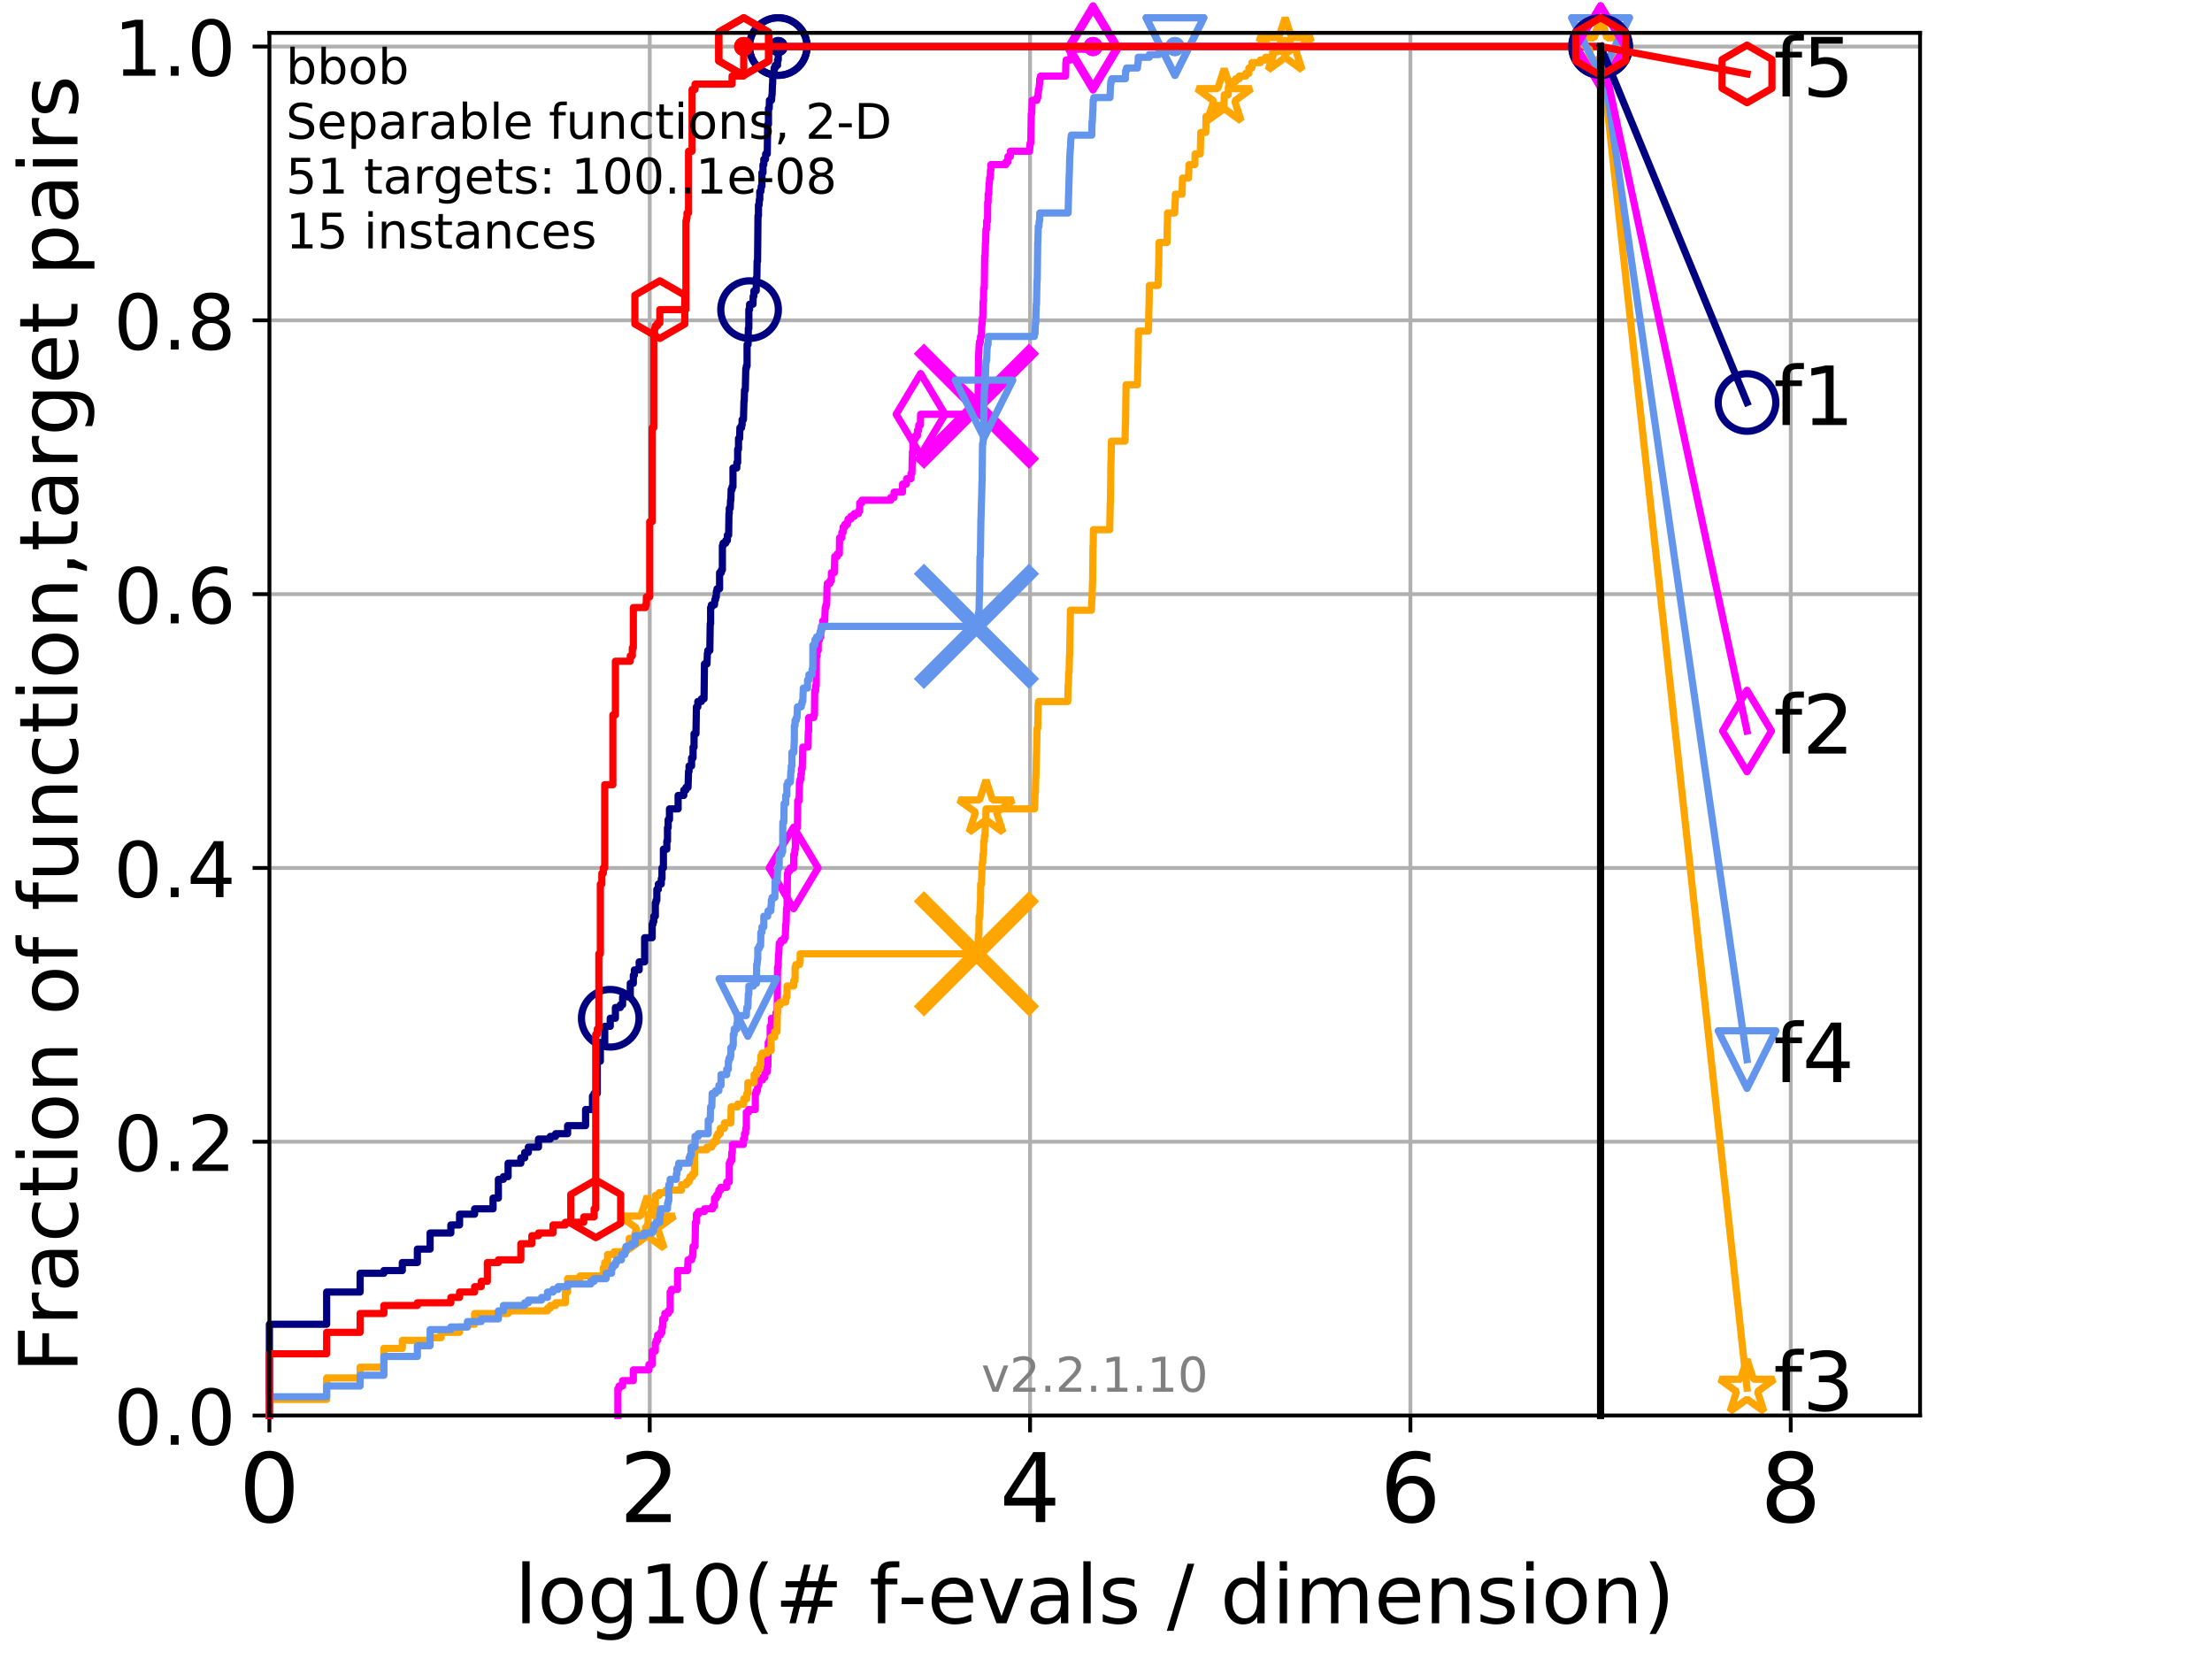 <?xml version="1.0" encoding="utf-8" standalone="no"?>
<!DOCTYPE svg PUBLIC "-//W3C//DTD SVG 1.1//EN"
  "http://www.w3.org/Graphics/SVG/1.1/DTD/svg11.dtd">
<!-- Created with matplotlib (http://matplotlib.org/) -->
<svg height="345.6pt" version="1.1" viewBox="0 0 460.8 345.6" width="460.8pt" xmlns="http://www.w3.org/2000/svg" xmlns:xlink="http://www.w3.org/1999/xlink">
 <defs>
  <style type="text/css">
*{stroke-linecap:butt;stroke-linejoin:round;}
  </style>
 </defs>
 <g id="figure_1">
  <g id="patch_1">
   <path d="M 0 345.6 
L 460.8 345.6 
L 460.8 0 
L 0 0 
z
" style="fill:#ffffff;"/>
  </g>
  <g id="axes_1">
   <g id="patch_2">
    <path d="M 56.12 294.88 
L 399.984 294.88 
L 399.984 6.845 
L 56.12 6.845 
z
" style="fill:#ffffff;"/>
   </g>
   <g id="matplotlib.axis_1">
    <g id="xtick_1">
     <g id="line2d_1">
      <path clip-path="url(#p0b367b6f6f)" d="M 56.12 294.88 
L 56.12 6.845 
" style="fill:none;stroke:#b0b0b0;stroke-linecap:square;stroke-width:0.8;"/>
     </g>
     <g id="line2d_2">
      <defs>
       <path d="M 0 0 
L 0 3.5 
" id="m9c40c6240e" style="stroke:#000000;stroke-width:0.8;"/>
      </defs>
      <g>
       <use style="stroke:#000000;stroke-width:0.8;" x="56.12" xlink:href="#m9c40c6240e" y="294.88"/>
      </g>
     </g>
     <g id="text_1">
      <!-- 0 -->
      <defs>
       <path d="M 31.781 66.406 
Q 24.172 66.406 20.328 58.906 
Q 16.5 51.422 16.5 36.375 
Q 16.5 21.391 20.328 13.891 
Q 24.172 6.391 31.781 6.391 
Q 39.453 6.391 43.281 13.891 
Q 47.125 21.391 47.125 36.375 
Q 47.125 51.422 43.281 58.906 
Q 39.453 66.406 31.781 66.406 
z
M 31.781 74.219 
Q 44.047 74.219 50.516 64.516 
Q 56.984 54.828 56.984 36.375 
Q 56.984 17.969 50.516 8.266 
Q 44.047 -1.422 31.781 -1.422 
Q 19.531 -1.422 13.062 8.266 
Q 6.594 17.969 6.594 36.375 
Q 6.594 54.828 13.062 64.516 
Q 19.531 74.219 31.781 74.219 
z
" id="DejaVuSans-30"/>
      </defs>
      <g transform="translate(49.758 317.077)scale(0.2 -0.2)">
       <use xlink:href="#DejaVuSans-30"/>
      </g>
     </g>
    </g>
    <g id="xtick_2">
     <g id="line2d_3">
      <path clip-path="url(#p0b367b6f6f)" d="M 135.351 294.88 
L 135.351 6.845 
" style="fill:none;stroke:#b0b0b0;stroke-linecap:square;stroke-width:0.8;"/>
     </g>
     <g id="line2d_4">
      <g>
       <use style="stroke:#000000;stroke-width:0.8;" x="135.351" xlink:href="#m9c40c6240e" y="294.88"/>
      </g>
     </g>
     <g id="text_2">
      <!-- 2 -->
      <defs>
       <path d="M 19.188 8.297 
L 53.609 8.297 
L 53.609 0 
L 7.328 0 
L 7.328 8.297 
Q 12.938 14.109 22.625 23.891 
Q 32.328 33.688 34.812 36.531 
Q 39.547 41.844 41.422 45.531 
Q 43.312 49.219 43.312 52.781 
Q 43.312 58.594 39.234 62.25 
Q 35.156 65.922 28.609 65.922 
Q 23.969 65.922 18.812 64.312 
Q 13.672 62.703 7.812 59.422 
L 7.812 69.391 
Q 13.766 71.781 18.938 73 
Q 24.125 74.219 28.422 74.219 
Q 39.75 74.219 46.484 68.547 
Q 53.219 62.891 53.219 53.422 
Q 53.219 48.922 51.531 44.891 
Q 49.859 40.875 45.406 35.406 
Q 44.188 33.984 37.641 27.219 
Q 31.109 20.453 19.188 8.297 
z
" id="DejaVuSans-32"/>
      </defs>
      <g transform="translate(128.989 317.077)scale(0.2 -0.2)">
       <use xlink:href="#DejaVuSans-32"/>
      </g>
     </g>
    </g>
    <g id="xtick_3">
     <g id="line2d_5">
      <path clip-path="url(#p0b367b6f6f)" d="M 214.583 294.88 
L 214.583 6.845 
" style="fill:none;stroke:#b0b0b0;stroke-linecap:square;stroke-width:0.8;"/>
     </g>
     <g id="line2d_6">
      <g>
       <use style="stroke:#000000;stroke-width:0.8;" x="214.583" xlink:href="#m9c40c6240e" y="294.88"/>
      </g>
     </g>
     <g id="text_3">
      <!-- 4 -->
      <defs>
       <path d="M 37.797 64.312 
L 12.891 25.391 
L 37.797 25.391 
z
M 35.203 72.906 
L 47.609 72.906 
L 47.609 25.391 
L 58.016 25.391 
L 58.016 17.188 
L 47.609 17.188 
L 47.609 0 
L 37.797 0 
L 37.797 17.188 
L 4.891 17.188 
L 4.891 26.703 
z
" id="DejaVuSans-34"/>
      </defs>
      <g transform="translate(208.22 317.077)scale(0.2 -0.2)">
       <use xlink:href="#DejaVuSans-34"/>
      </g>
     </g>
    </g>
    <g id="xtick_4">
     <g id="line2d_7">
      <path clip-path="url(#p0b367b6f6f)" d="M 293.814 294.88 
L 293.814 6.845 
" style="fill:none;stroke:#b0b0b0;stroke-linecap:square;stroke-width:0.8;"/>
     </g>
     <g id="line2d_8">
      <g>
       <use style="stroke:#000000;stroke-width:0.8;" x="293.814" xlink:href="#m9c40c6240e" y="294.88"/>
      </g>
     </g>
     <g id="text_4">
      <!-- 6 -->
      <defs>
       <path d="M 33.016 40.375 
Q 26.375 40.375 22.484 35.828 
Q 18.609 31.297 18.609 23.391 
Q 18.609 15.531 22.484 10.953 
Q 26.375 6.391 33.016 6.391 
Q 39.656 6.391 43.531 10.953 
Q 47.406 15.531 47.406 23.391 
Q 47.406 31.297 43.531 35.828 
Q 39.656 40.375 33.016 40.375 
z
M 52.594 71.297 
L 52.594 62.312 
Q 48.875 64.062 45.094 64.984 
Q 41.312 65.922 37.594 65.922 
Q 27.828 65.922 22.672 59.328 
Q 17.531 52.734 16.797 39.406 
Q 19.672 43.656 24.016 45.922 
Q 28.375 48.188 33.594 48.188 
Q 44.578 48.188 50.953 41.516 
Q 57.328 34.859 57.328 23.391 
Q 57.328 12.156 50.688 5.359 
Q 44.047 -1.422 33.016 -1.422 
Q 20.359 -1.422 13.672 8.266 
Q 6.984 17.969 6.984 36.375 
Q 6.984 53.656 15.188 63.938 
Q 23.391 74.219 37.203 74.219 
Q 40.922 74.219 44.703 73.484 
Q 48.484 72.75 52.594 71.297 
z
" id="DejaVuSans-36"/>
      </defs>
      <g transform="translate(287.452 317.077)scale(0.2 -0.2)">
       <use xlink:href="#DejaVuSans-36"/>
      </g>
     </g>
    </g>
    <g id="xtick_5">
     <g id="line2d_9">
      <path clip-path="url(#p0b367b6f6f)" d="M 373.045 294.88 
L 373.045 6.845 
" style="fill:none;stroke:#b0b0b0;stroke-linecap:square;stroke-width:0.8;"/>
     </g>
     <g id="line2d_10">
      <g>
       <use style="stroke:#000000;stroke-width:0.8;" x="373.045" xlink:href="#m9c40c6240e" y="294.88"/>
      </g>
     </g>
     <g id="text_5">
      <!-- 8 -->
      <defs>
       <path d="M 31.781 34.625 
Q 24.75 34.625 20.719 30.859 
Q 16.703 27.094 16.703 20.516 
Q 16.703 13.922 20.719 10.156 
Q 24.75 6.391 31.781 6.391 
Q 38.812 6.391 42.859 10.172 
Q 46.922 13.969 46.922 20.516 
Q 46.922 27.094 42.891 30.859 
Q 38.875 34.625 31.781 34.625 
z
M 21.922 38.812 
Q 15.578 40.375 12.031 44.719 
Q 8.5 49.078 8.5 55.328 
Q 8.5 64.062 14.719 69.141 
Q 20.953 74.219 31.781 74.219 
Q 42.672 74.219 48.875 69.141 
Q 55.078 64.062 55.078 55.328 
Q 55.078 49.078 51.531 44.719 
Q 48 40.375 41.703 38.812 
Q 48.828 37.156 52.797 32.312 
Q 56.781 27.484 56.781 20.516 
Q 56.781 9.906 50.312 4.234 
Q 43.844 -1.422 31.781 -1.422 
Q 19.734 -1.422 13.25 4.234 
Q 6.781 9.906 6.781 20.516 
Q 6.781 27.484 10.781 32.312 
Q 14.797 37.156 21.922 38.812 
z
M 18.312 54.391 
Q 18.312 48.734 21.844 45.562 
Q 25.391 42.391 31.781 42.391 
Q 38.141 42.391 41.719 45.562 
Q 45.312 48.734 45.312 54.391 
Q 45.312 60.062 41.719 63.234 
Q 38.141 66.406 31.781 66.406 
Q 25.391 66.406 21.844 63.234 
Q 18.312 60.062 18.312 54.391 
z
" id="DejaVuSans-38"/>
      </defs>
      <g transform="translate(366.683 317.077)scale(0.2 -0.2)">
       <use xlink:href="#DejaVuSans-38"/>
      </g>
     </g>
    </g>
    <g id="text_6">
     <!-- log10(# f-evals / dimension) -->
     <defs>
      <path d="M 9.422 75.984 
L 18.406 75.984 
L 18.406 0 
L 9.422 0 
z
" id="DejaVuSans-6c"/>
      <path d="M 30.609 48.391 
Q 23.391 48.391 19.188 42.75 
Q 14.984 37.109 14.984 27.297 
Q 14.984 17.484 19.156 11.844 
Q 23.344 6.203 30.609 6.203 
Q 37.797 6.203 41.984 11.859 
Q 46.188 17.531 46.188 27.297 
Q 46.188 37.016 41.984 42.703 
Q 37.797 48.391 30.609 48.391 
z
M 30.609 56 
Q 42.328 56 49.016 48.375 
Q 55.719 40.766 55.719 27.297 
Q 55.719 13.875 49.016 6.219 
Q 42.328 -1.422 30.609 -1.422 
Q 18.844 -1.422 12.172 6.219 
Q 5.516 13.875 5.516 27.297 
Q 5.516 40.766 12.172 48.375 
Q 18.844 56 30.609 56 
z
" id="DejaVuSans-6f"/>
      <path d="M 45.406 27.984 
Q 45.406 37.75 41.375 43.109 
Q 37.359 48.484 30.078 48.484 
Q 22.859 48.484 18.828 43.109 
Q 14.797 37.75 14.797 27.984 
Q 14.797 18.266 18.828 12.891 
Q 22.859 7.516 30.078 7.516 
Q 37.359 7.516 41.375 12.891 
Q 45.406 18.266 45.406 27.984 
z
M 54.391 6.781 
Q 54.391 -7.172 48.188 -13.984 
Q 42 -20.797 29.203 -20.797 
Q 24.469 -20.797 20.266 -20.094 
Q 16.062 -19.391 12.109 -17.922 
L 12.109 -9.188 
Q 16.062 -11.328 19.922 -12.344 
Q 23.781 -13.375 27.781 -13.375 
Q 36.625 -13.375 41.016 -8.766 
Q 45.406 -4.156 45.406 5.172 
L 45.406 9.625 
Q 42.625 4.781 38.281 2.391 
Q 33.938 0 27.875 0 
Q 17.828 0 11.672 7.656 
Q 5.516 15.328 5.516 27.984 
Q 5.516 40.672 11.672 48.328 
Q 17.828 56 27.875 56 
Q 33.938 56 38.281 53.609 
Q 42.625 51.219 45.406 46.391 
L 45.406 54.688 
L 54.391 54.688 
z
" id="DejaVuSans-67"/>
      <path d="M 12.406 8.297 
L 28.516 8.297 
L 28.516 63.922 
L 10.984 60.406 
L 10.984 69.391 
L 28.422 72.906 
L 38.281 72.906 
L 38.281 8.297 
L 54.391 8.297 
L 54.391 0 
L 12.406 0 
z
" id="DejaVuSans-31"/>
      <path d="M 31 75.875 
Q 24.469 64.656 21.281 53.656 
Q 18.109 42.672 18.109 31.391 
Q 18.109 20.125 21.312 9.062 
Q 24.516 -2 31 -13.188 
L 23.188 -13.188 
Q 15.875 -1.703 12.234 9.375 
Q 8.594 20.453 8.594 31.391 
Q 8.594 42.281 12.203 53.312 
Q 15.828 64.359 23.188 75.875 
z
" id="DejaVuSans-28"/>
      <path d="M 51.125 44 
L 36.922 44 
L 32.812 27.688 
L 47.125 27.688 
z
M 43.797 71.781 
L 38.719 51.516 
L 52.984 51.516 
L 58.109 71.781 
L 65.922 71.781 
L 60.891 51.516 
L 76.125 51.516 
L 76.125 44 
L 58.984 44 
L 54.984 27.688 
L 70.516 27.688 
L 70.516 20.219 
L 53.078 20.219 
L 48 0 
L 40.188 0 
L 45.219 20.219 
L 30.906 20.219 
L 25.875 0 
L 18.016 0 
L 23.094 20.219 
L 7.719 20.219 
L 7.719 27.688 
L 24.906 27.688 
L 29 44 
L 13.281 44 
L 13.281 51.516 
L 30.906 51.516 
L 35.891 71.781 
z
" id="DejaVuSans-23"/>
      <path id="DejaVuSans-20"/>
      <path d="M 37.109 75.984 
L 37.109 68.5 
L 28.516 68.5 
Q 23.688 68.5 21.797 66.547 
Q 19.922 64.594 19.922 59.516 
L 19.922 54.688 
L 34.719 54.688 
L 34.719 47.703 
L 19.922 47.703 
L 19.922 0 
L 10.891 0 
L 10.891 47.703 
L 2.297 47.703 
L 2.297 54.688 
L 10.891 54.688 
L 10.891 58.5 
Q 10.891 67.625 15.141 71.797 
Q 19.391 75.984 28.609 75.984 
z
" id="DejaVuSans-66"/>
      <path d="M 4.891 31.391 
L 31.203 31.391 
L 31.203 23.391 
L 4.891 23.391 
z
" id="DejaVuSans-2d"/>
      <path d="M 56.203 29.594 
L 56.203 25.203 
L 14.891 25.203 
Q 15.484 15.922 20.484 11.062 
Q 25.484 6.203 34.422 6.203 
Q 39.594 6.203 44.453 7.469 
Q 49.312 8.734 54.109 11.281 
L 54.109 2.781 
Q 49.266 0.734 44.188 -0.344 
Q 39.109 -1.422 33.891 -1.422 
Q 20.797 -1.422 13.156 6.188 
Q 5.516 13.812 5.516 26.812 
Q 5.516 40.234 12.766 48.109 
Q 20.016 56 32.328 56 
Q 43.359 56 49.781 48.891 
Q 56.203 41.797 56.203 29.594 
z
M 47.219 32.234 
Q 47.125 39.594 43.094 43.984 
Q 39.062 48.391 32.422 48.391 
Q 24.906 48.391 20.391 44.141 
Q 15.875 39.891 15.188 32.172 
z
" id="DejaVuSans-65"/>
      <path d="M 2.984 54.688 
L 12.5 54.688 
L 29.594 8.797 
L 46.688 54.688 
L 56.203 54.688 
L 35.688 0 
L 23.484 0 
z
" id="DejaVuSans-76"/>
      <path d="M 34.281 27.484 
Q 23.391 27.484 19.188 25 
Q 14.984 22.516 14.984 16.5 
Q 14.984 11.719 18.141 8.906 
Q 21.297 6.109 26.703 6.109 
Q 34.188 6.109 38.703 11.406 
Q 43.219 16.703 43.219 25.484 
L 43.219 27.484 
z
M 52.203 31.203 
L 52.203 0 
L 43.219 0 
L 43.219 8.297 
Q 40.141 3.328 35.547 0.953 
Q 30.953 -1.422 24.312 -1.422 
Q 15.922 -1.422 10.953 3.297 
Q 6 8.016 6 15.922 
Q 6 25.141 12.172 29.828 
Q 18.359 34.516 30.609 34.516 
L 43.219 34.516 
L 43.219 35.406 
Q 43.219 41.609 39.141 45 
Q 35.062 48.391 27.688 48.391 
Q 23 48.391 18.547 47.266 
Q 14.109 46.141 10.016 43.891 
L 10.016 52.203 
Q 14.938 54.109 19.578 55.047 
Q 24.219 56 28.609 56 
Q 40.484 56 46.344 49.844 
Q 52.203 43.703 52.203 31.203 
z
" id="DejaVuSans-61"/>
      <path d="M 44.281 53.078 
L 44.281 44.578 
Q 40.484 46.531 36.375 47.5 
Q 32.281 48.484 27.875 48.484 
Q 21.188 48.484 17.844 46.438 
Q 14.5 44.391 14.5 40.281 
Q 14.5 37.156 16.891 35.375 
Q 19.281 33.594 26.516 31.984 
L 29.594 31.297 
Q 39.156 29.25 43.188 25.516 
Q 47.219 21.781 47.219 15.094 
Q 47.219 7.469 41.188 3.016 
Q 35.156 -1.422 24.609 -1.422 
Q 20.219 -1.422 15.453 -0.562 
Q 10.688 0.297 5.422 2 
L 5.422 11.281 
Q 10.406 8.688 15.234 7.391 
Q 20.062 6.109 24.812 6.109 
Q 31.156 6.109 34.562 8.281 
Q 37.984 10.453 37.984 14.406 
Q 37.984 18.062 35.516 20.016 
Q 33.062 21.969 24.703 23.781 
L 21.578 24.516 
Q 13.234 26.266 9.516 29.906 
Q 5.812 33.547 5.812 39.891 
Q 5.812 47.609 11.281 51.797 
Q 16.75 56 26.812 56 
Q 31.781 56 36.172 55.266 
Q 40.578 54.547 44.281 53.078 
z
" id="DejaVuSans-73"/>
      <path d="M 25.391 72.906 
L 33.688 72.906 
L 8.297 -9.281 
L 0 -9.281 
z
" id="DejaVuSans-2f"/>
      <path d="M 45.406 46.391 
L 45.406 75.984 
L 54.391 75.984 
L 54.391 0 
L 45.406 0 
L 45.406 8.203 
Q 42.578 3.328 38.25 0.953 
Q 33.938 -1.422 27.875 -1.422 
Q 17.969 -1.422 11.734 6.484 
Q 5.516 14.406 5.516 27.297 
Q 5.516 40.188 11.734 48.094 
Q 17.969 56 27.875 56 
Q 33.938 56 38.25 53.625 
Q 42.578 51.266 45.406 46.391 
z
M 14.797 27.297 
Q 14.797 17.391 18.875 11.75 
Q 22.953 6.109 30.078 6.109 
Q 37.203 6.109 41.297 11.75 
Q 45.406 17.391 45.406 27.297 
Q 45.406 37.203 41.297 42.844 
Q 37.203 48.484 30.078 48.484 
Q 22.953 48.484 18.875 42.844 
Q 14.797 37.203 14.797 27.297 
z
" id="DejaVuSans-64"/>
      <path d="M 9.422 54.688 
L 18.406 54.688 
L 18.406 0 
L 9.422 0 
z
M 9.422 75.984 
L 18.406 75.984 
L 18.406 64.594 
L 9.422 64.594 
z
" id="DejaVuSans-69"/>
      <path d="M 52 44.188 
Q 55.375 50.25 60.062 53.125 
Q 64.75 56 71.094 56 
Q 79.641 56 84.281 50.016 
Q 88.922 44.047 88.922 33.016 
L 88.922 0 
L 79.891 0 
L 79.891 32.719 
Q 79.891 40.578 77.094 44.375 
Q 74.312 48.188 68.609 48.188 
Q 61.625 48.188 57.562 43.547 
Q 53.516 38.922 53.516 30.906 
L 53.516 0 
L 44.484 0 
L 44.484 32.719 
Q 44.484 40.625 41.703 44.406 
Q 38.922 48.188 33.109 48.188 
Q 26.219 48.188 22.156 43.531 
Q 18.109 38.875 18.109 30.906 
L 18.109 0 
L 9.078 0 
L 9.078 54.688 
L 18.109 54.688 
L 18.109 46.188 
Q 21.188 51.219 25.484 53.609 
Q 29.781 56 35.688 56 
Q 41.656 56 45.828 52.969 
Q 50 49.953 52 44.188 
z
" id="DejaVuSans-6d"/>
      <path d="M 54.891 33.016 
L 54.891 0 
L 45.906 0 
L 45.906 32.719 
Q 45.906 40.484 42.875 44.328 
Q 39.844 48.188 33.797 48.188 
Q 26.516 48.188 22.312 43.547 
Q 18.109 38.922 18.109 30.906 
L 18.109 0 
L 9.078 0 
L 9.078 54.688 
L 18.109 54.688 
L 18.109 46.188 
Q 21.344 51.125 25.703 53.562 
Q 30.078 56 35.797 56 
Q 45.219 56 50.047 50.172 
Q 54.891 44.344 54.891 33.016 
z
" id="DejaVuSans-6e"/>
      <path d="M 8.016 75.875 
L 15.828 75.875 
Q 23.141 64.359 26.781 53.312 
Q 30.422 42.281 30.422 31.391 
Q 30.422 20.453 26.781 9.375 
Q 23.141 -1.703 15.828 -13.188 
L 8.016 -13.188 
Q 14.5 -2 17.703 9.062 
Q 20.906 20.125 20.906 31.391 
Q 20.906 42.672 17.703 53.656 
Q 14.5 64.656 8.016 75.875 
z
" id="DejaVuSans-29"/>
     </defs>
     <g transform="translate(107.211 338.154)scale(0.17 -0.17)">
      <use xlink:href="#DejaVuSans-6c"/>
      <use x="27.783" xlink:href="#DejaVuSans-6f"/>
      <use x="88.965" xlink:href="#DejaVuSans-67"/>
      <use x="152.441" xlink:href="#DejaVuSans-31"/>
      <use x="216.064" xlink:href="#DejaVuSans-30"/>
      <use x="279.688" xlink:href="#DejaVuSans-28"/>
      <use x="318.701" xlink:href="#DejaVuSans-23"/>
      <use x="402.49" xlink:href="#DejaVuSans-20"/>
      <use x="434.277" xlink:href="#DejaVuSans-66"/>
      <use x="469.404" xlink:href="#DejaVuSans-2d"/>
      <use x="505.488" xlink:href="#DejaVuSans-65"/>
      <use x="567.012" xlink:href="#DejaVuSans-76"/>
      <use x="626.191" xlink:href="#DejaVuSans-61"/>
      <use x="687.471" xlink:href="#DejaVuSans-6c"/>
      <use x="715.254" xlink:href="#DejaVuSans-73"/>
      <use x="767.354" xlink:href="#DejaVuSans-20"/>
      <use x="799.141" xlink:href="#DejaVuSans-2f"/>
      <use x="832.832" xlink:href="#DejaVuSans-20"/>
      <use x="864.619" xlink:href="#DejaVuSans-64"/>
      <use x="928.096" xlink:href="#DejaVuSans-69"/>
      <use x="955.879" xlink:href="#DejaVuSans-6d"/>
      <use x="1053.291" xlink:href="#DejaVuSans-65"/>
      <use x="1114.814" xlink:href="#DejaVuSans-6e"/>
      <use x="1178.193" xlink:href="#DejaVuSans-73"/>
      <use x="1230.293" xlink:href="#DejaVuSans-69"/>
      <use x="1258.076" xlink:href="#DejaVuSans-6f"/>
      <use x="1319.258" xlink:href="#DejaVuSans-6e"/>
      <use x="1382.637" xlink:href="#DejaVuSans-29"/>
     </g>
    </g>
   </g>
   <g id="matplotlib.axis_2">
    <g id="ytick_1">
     <g id="line2d_11">
      <path clip-path="url(#p0b367b6f6f)" d="M 56.12 294.88 
L 399.984 294.88 
" style="fill:none;stroke:#b0b0b0;stroke-linecap:square;stroke-width:0.8;"/>
     </g>
     <g id="line2d_12">
      <defs>
       <path d="M 0 0 
L -3.5 0 
" id="m8da5201055" style="stroke:#000000;stroke-width:0.8;"/>
      </defs>
      <g>
       <use style="stroke:#000000;stroke-width:0.8;" x="56.12" xlink:href="#m8da5201055" y="294.88"/>
      </g>
     </g>
     <g id="text_7">
      <!-- 0.0 -->
      <defs>
       <path d="M 10.688 12.406 
L 21 12.406 
L 21 0 
L 10.688 0 
z
" id="DejaVuSans-2e"/>
      </defs>
      <g transform="translate(23.675 300.959)scale(0.16 -0.16)">
       <use xlink:href="#DejaVuSans-30"/>
       <use x="63.623" xlink:href="#DejaVuSans-2e"/>
       <use x="95.41" xlink:href="#DejaVuSans-30"/>
      </g>
     </g>
    </g>
    <g id="ytick_2">
     <g id="line2d_13">
      <path clip-path="url(#p0b367b6f6f)" d="M 56.12 237.843 
L 399.984 237.843 
" style="fill:none;stroke:#b0b0b0;stroke-linecap:square;stroke-width:0.8;"/>
     </g>
     <g id="line2d_14">
      <g>
       <use style="stroke:#000000;stroke-width:0.8;" x="56.12" xlink:href="#m8da5201055" y="237.843"/>
      </g>
     </g>
     <g id="text_8">
      <!-- 0.2 -->
      <g transform="translate(23.675 243.922)scale(0.16 -0.16)">
       <use xlink:href="#DejaVuSans-30"/>
       <use x="63.623" xlink:href="#DejaVuSans-2e"/>
       <use x="95.41" xlink:href="#DejaVuSans-32"/>
      </g>
     </g>
    </g>
    <g id="ytick_3">
     <g id="line2d_15">
      <path clip-path="url(#p0b367b6f6f)" d="M 56.12 180.807 
L 399.984 180.807 
" style="fill:none;stroke:#b0b0b0;stroke-linecap:square;stroke-width:0.8;"/>
     </g>
     <g id="line2d_16">
      <g>
       <use style="stroke:#000000;stroke-width:0.8;" x="56.12" xlink:href="#m8da5201055" y="180.807"/>
      </g>
     </g>
     <g id="text_9">
      <!-- 0.4 -->
      <g transform="translate(23.675 186.886)scale(0.16 -0.16)">
       <use xlink:href="#DejaVuSans-30"/>
       <use x="63.623" xlink:href="#DejaVuSans-2e"/>
       <use x="95.41" xlink:href="#DejaVuSans-34"/>
      </g>
     </g>
    </g>
    <g id="ytick_4">
     <g id="line2d_17">
      <path clip-path="url(#p0b367b6f6f)" d="M 56.12 123.77 
L 399.984 123.77 
" style="fill:none;stroke:#b0b0b0;stroke-linecap:square;stroke-width:0.8;"/>
     </g>
     <g id="line2d_18">
      <g>
       <use style="stroke:#000000;stroke-width:0.8;" x="56.12" xlink:href="#m8da5201055" y="123.77"/>
      </g>
     </g>
     <g id="text_10">
      <!-- 0.6 -->
      <g transform="translate(23.675 129.849)scale(0.16 -0.16)">
       <use xlink:href="#DejaVuSans-30"/>
       <use x="63.623" xlink:href="#DejaVuSans-2e"/>
       <use x="95.41" xlink:href="#DejaVuSans-36"/>
      </g>
     </g>
    </g>
    <g id="ytick_5">
     <g id="line2d_19">
      <path clip-path="url(#p0b367b6f6f)" d="M 56.12 66.734 
L 399.984 66.734 
" style="fill:none;stroke:#b0b0b0;stroke-linecap:square;stroke-width:0.8;"/>
     </g>
     <g id="line2d_20">
      <g>
       <use style="stroke:#000000;stroke-width:0.8;" x="56.12" xlink:href="#m8da5201055" y="66.734"/>
      </g>
     </g>
     <g id="text_11">
      <!-- 0.8 -->
      <g transform="translate(23.675 72.812)scale(0.16 -0.16)">
       <use xlink:href="#DejaVuSans-30"/>
       <use x="63.623" xlink:href="#DejaVuSans-2e"/>
       <use x="95.41" xlink:href="#DejaVuSans-38"/>
      </g>
     </g>
    </g>
    <g id="ytick_6">
     <g id="line2d_21">
      <path clip-path="url(#p0b367b6f6f)" d="M 56.12 9.697 
L 399.984 9.697 
" style="fill:none;stroke:#b0b0b0;stroke-linecap:square;stroke-width:0.8;"/>
     </g>
     <g id="line2d_22">
      <g>
       <use style="stroke:#000000;stroke-width:0.8;" x="56.12" xlink:href="#m8da5201055" y="9.697"/>
      </g>
     </g>
     <g id="text_12">
      <!-- 1.0 -->
      <g transform="translate(23.675 15.776)scale(0.16 -0.16)">
       <use xlink:href="#DejaVuSans-31"/>
       <use x="63.623" xlink:href="#DejaVuSans-2e"/>
       <use x="95.41" xlink:href="#DejaVuSans-30"/>
      </g>
     </g>
    </g>
    <g id="text_13">
     <!-- Fraction of function,target pairs -->
     <defs>
      <path d="M 9.812 72.906 
L 51.703 72.906 
L 51.703 64.594 
L 19.672 64.594 
L 19.672 43.109 
L 48.578 43.109 
L 48.578 34.812 
L 19.672 34.812 
L 19.672 0 
L 9.812 0 
z
" id="DejaVuSans-46"/>
      <path d="M 41.109 46.297 
Q 39.594 47.172 37.812 47.578 
Q 36.031 48 33.891 48 
Q 26.266 48 22.188 43.047 
Q 18.109 38.094 18.109 28.812 
L 18.109 0 
L 9.078 0 
L 9.078 54.688 
L 18.109 54.688 
L 18.109 46.188 
Q 20.953 51.172 25.484 53.578 
Q 30.031 56 36.531 56 
Q 37.453 56 38.578 55.875 
Q 39.703 55.766 41.062 55.516 
z
" id="DejaVuSans-72"/>
      <path d="M 48.781 52.594 
L 48.781 44.188 
Q 44.969 46.297 41.141 47.344 
Q 37.312 48.391 33.406 48.391 
Q 24.656 48.391 19.812 42.844 
Q 14.984 37.312 14.984 27.297 
Q 14.984 17.281 19.812 11.734 
Q 24.656 6.203 33.406 6.203 
Q 37.312 6.203 41.141 7.25 
Q 44.969 8.297 48.781 10.406 
L 48.781 2.094 
Q 45.016 0.344 40.984 -0.531 
Q 36.969 -1.422 32.422 -1.422 
Q 20.062 -1.422 12.781 6.344 
Q 5.516 14.109 5.516 27.297 
Q 5.516 40.672 12.859 48.328 
Q 20.219 56 33.016 56 
Q 37.156 56 41.109 55.141 
Q 45.062 54.297 48.781 52.594 
z
" id="DejaVuSans-63"/>
      <path d="M 18.312 70.219 
L 18.312 54.688 
L 36.812 54.688 
L 36.812 47.703 
L 18.312 47.703 
L 18.312 18.016 
Q 18.312 11.328 20.141 9.422 
Q 21.969 7.516 27.594 7.516 
L 36.812 7.516 
L 36.812 0 
L 27.594 0 
Q 17.188 0 13.234 3.875 
Q 9.281 7.766 9.281 18.016 
L 9.281 47.703 
L 2.688 47.703 
L 2.688 54.688 
L 9.281 54.688 
L 9.281 70.219 
z
" id="DejaVuSans-74"/>
      <path d="M 8.5 21.578 
L 8.5 54.688 
L 17.484 54.688 
L 17.484 21.922 
Q 17.484 14.156 20.5 10.266 
Q 23.531 6.391 29.594 6.391 
Q 36.859 6.391 41.078 11.031 
Q 45.312 15.672 45.312 23.688 
L 45.312 54.688 
L 54.297 54.688 
L 54.297 0 
L 45.312 0 
L 45.312 8.406 
Q 42.047 3.422 37.719 1 
Q 33.406 -1.422 27.688 -1.422 
Q 18.266 -1.422 13.375 4.438 
Q 8.5 10.297 8.5 21.578 
z
M 31.109 56 
z
" id="DejaVuSans-75"/>
      <path d="M 11.719 12.406 
L 22.016 12.406 
L 22.016 4 
L 14.016 -11.625 
L 7.719 -11.625 
L 11.719 4 
z
" id="DejaVuSans-2c"/>
      <path d="M 18.109 8.203 
L 18.109 -20.797 
L 9.078 -20.797 
L 9.078 54.688 
L 18.109 54.688 
L 18.109 46.391 
Q 20.953 51.266 25.266 53.625 
Q 29.594 56 35.594 56 
Q 45.562 56 51.781 48.094 
Q 58.016 40.188 58.016 27.297 
Q 58.016 14.406 51.781 6.484 
Q 45.562 -1.422 35.594 -1.422 
Q 29.594 -1.422 25.266 0.953 
Q 20.953 3.328 18.109 8.203 
z
M 48.688 27.297 
Q 48.688 37.203 44.609 42.844 
Q 40.531 48.484 33.406 48.484 
Q 26.266 48.484 22.188 42.844 
Q 18.109 37.203 18.109 27.297 
Q 18.109 17.391 22.188 11.75 
Q 26.266 6.109 33.406 6.109 
Q 40.531 6.109 44.609 11.75 
Q 48.688 17.391 48.688 27.297 
z
" id="DejaVuSans-70"/>
     </defs>
     <g transform="translate(16.14 286.002)rotate(-90)scale(0.17 -0.17)">
      <use xlink:href="#DejaVuSans-46"/>
      <use x="57.41" xlink:href="#DejaVuSans-72"/>
      <use x="98.523" xlink:href="#DejaVuSans-61"/>
      <use x="159.803" xlink:href="#DejaVuSans-63"/>
      <use x="214.783" xlink:href="#DejaVuSans-74"/>
      <use x="253.992" xlink:href="#DejaVuSans-69"/>
      <use x="281.775" xlink:href="#DejaVuSans-6f"/>
      <use x="342.957" xlink:href="#DejaVuSans-6e"/>
      <use x="406.336" xlink:href="#DejaVuSans-20"/>
      <use x="438.123" xlink:href="#DejaVuSans-6f"/>
      <use x="499.305" xlink:href="#DejaVuSans-66"/>
      <use x="534.51" xlink:href="#DejaVuSans-20"/>
      <use x="566.297" xlink:href="#DejaVuSans-66"/>
      <use x="601.502" xlink:href="#DejaVuSans-75"/>
      <use x="664.881" xlink:href="#DejaVuSans-6e"/>
      <use x="728.26" xlink:href="#DejaVuSans-63"/>
      <use x="783.24" xlink:href="#DejaVuSans-74"/>
      <use x="822.449" xlink:href="#DejaVuSans-69"/>
      <use x="850.232" xlink:href="#DejaVuSans-6f"/>
      <use x="911.414" xlink:href="#DejaVuSans-6e"/>
      <use x="974.793" xlink:href="#DejaVuSans-2c"/>
      <use x="1006.58" xlink:href="#DejaVuSans-74"/>
      <use x="1045.789" xlink:href="#DejaVuSans-61"/>
      <use x="1107.068" xlink:href="#DejaVuSans-72"/>
      <use x="1148.166" xlink:href="#DejaVuSans-67"/>
      <use x="1211.643" xlink:href="#DejaVuSans-65"/>
      <use x="1273.166" xlink:href="#DejaVuSans-74"/>
      <use x="1312.375" xlink:href="#DejaVuSans-20"/>
      <use x="1344.162" xlink:href="#DejaVuSans-70"/>
      <use x="1407.639" xlink:href="#DejaVuSans-61"/>
      <use x="1468.918" xlink:href="#DejaVuSans-69"/>
      <use x="1496.701" xlink:href="#DejaVuSans-72"/>
      <use x="1537.814" xlink:href="#DejaVuSans-73"/>
     </g>
    </g>
   </g>
   <g id="line2d_23">
    <defs>
     <path d="M 0 1.5 
C 0.398 1.5 0.779 1.342 1.061 1.061 
C 1.342 0.779 1.5 0.398 1.5 0 
C 1.5 -0.398 1.342 -0.779 1.061 -1.061 
C 0.779 -1.342 0.398 -1.5 0 -1.5 
C -0.398 -1.5 -0.779 -1.342 -1.061 -1.061 
C -1.342 -0.779 -1.5 -0.398 -1.5 0 
C -1.5 0.398 -1.342 0.779 -1.061 1.061 
C -0.779 1.342 -0.398 1.5 0 1.5 
z
" id="mdc9cb81e43" style="stroke:#000080;"/>
    </defs>
    <g>
     <use style="fill:#000080;stroke:#000080;" x="162.123" xlink:href="#mdc9cb81e43" y="9.697"/>
     <use style="fill:#000080;stroke:#000080;" x="162.123" xlink:href="#mdc9cb81e43" y="9.697"/>
    </g>
   </g>
   <g id="line2d_24">
    <path d="M 56.12 294.88 
L 56.12 275.868 
L 68.046 275.868 
L 68.046 269.158 
L 75.021 269.158 
L 75.021 265.243 
L 79.971 265.243 
L 79.971 264.684 
L 83.81 264.684 
L 83.81 263.007 
L 86.947 263.007 
L 86.947 260.211 
L 89.599 260.211 
L 89.599 256.856 
L 93.923 256.856 
L 93.923 255.178 
L 95.736 255.178 
L 95.736 252.941 
L 98.872 252.941 
L 98.872 251.823 
L 102.712 251.823 
L 102.712 249.586 
L 103.822 249.586 
L 103.822 245.672 
L 104.865 245.672 
L 104.865 245.113 
L 105.848 245.113 
L 105.848 242.317 
L 108.501 242.317 
L 108.501 241.199 
L 109.301 241.199 
L 109.301 240.08 
L 110.066 240.08 
L 110.066 238.962 
L 112.175 238.962 
L 112.175 237.284 
L 114.637 237.284 
L 114.637 236.725 
L 115.748 236.725 
L 115.748 236.166 
L 118.245 236.166 
L 118.245 234.488 
L 121.991 234.488 
L 121.991 231.133 
L 123.426 231.133 
L 123.426 228.337 
L 123.767 228.337 
L 123.767 227.778 
L 124.428 227.778 
L 124.428 221.068 
L 125.066 221.068 
L 125.066 217.154 
L 125.979 217.154 
L 125.979 213.799 
L 127.127 213.799 
L 127.127 212.121 
L 128.202 212.121 
L 128.202 209.884 
L 129.215 209.884 
L 129.215 209.325 
L 129.699 209.325 
L 129.699 207.648 
L 131.296 207.648 
L 131.296 204.852 
L 131.937 204.852 
L 131.937 203.174 
L 132.146 203.174 
L 132.146 202.056 
L 133.152 202.056 
L 133.152 200.378 
L 134.287 200.378 
L 134.287 195.346 
L 135.86 195.346 
L 135.86 192.55 
L 136.026 192.55 
L 136.026 191.99 
L 136.191 191.99 
L 136.191 190.872 
L 136.515 190.872 
L 136.515 188.076 
L 136.675 188.076 
L 136.675 187.517 
L 136.834 187.517 
L 136.834 185.28 
L 137.147 185.28 
L 137.147 184.162 
L 137.756 184.162 
L 137.756 183.044 
L 137.905 183.044 
L 137.905 180.807 
L 138.199 180.807 
L 138.199 176.893 
L 138.913 176.893 
L 138.913 175.215 
L 139.052 175.215 
L 139.052 172.419 
L 139.19 172.419 
L 139.19 170.742 
L 139.464 170.742 
L 139.464 168.505 
L 141.263 168.505 
L 141.263 165.709 
L 142.442 165.709 
L 142.442 164.591 
L 142.891 164.591 
L 142.891 164.031 
L 143.33 164.031 
L 143.438 160.676 
L 143.545 160.676 
L 143.545 159.558 
L 144.071 159.558 
L 144.071 157.88 
L 144.379 157.88 
L 144.379 155.644 
L 144.582 155.644 
L 144.582 152.848 
L 144.979 152.848 
L 145.077 147.256 
L 145.368 147.256 
L 145.368 146.138 
L 146.121 146.138 
L 146.121 145.578 
L 146.664 145.578 
L 146.753 138.309 
L 147.277 138.309 
L 147.363 136.072 
L 147.448 136.072 
L 147.448 135.513 
L 147.869 135.513 
L 147.952 129.921 
L 148.034 129.921 
L 148.034 126.566 
L 148.198 126.566 
L 148.198 126.007 
L 148.838 126.007 
L 148.917 124.889 
L 149.072 124.889 
L 149.072 124.329 
L 149.227 124.329 
L 149.227 123.211 
L 149.38 123.211 
L 149.38 122.652 
L 149.904 122.652 
L 149.904 119.297 
L 150.27 119.297 
L 150.27 118.738 
L 150.485 118.738 
L 150.485 113.705 
L 150.627 113.705 
L 150.627 113.146 
L 151.185 113.146 
L 151.185 112.587 
L 151.524 112.587 
L 151.524 111.468 
L 151.791 111.468 
L 151.857 106.995 
L 151.923 106.995 
L 151.923 105.876 
L 152.119 105.876 
L 152.183 104.199 
L 152.248 104.199 
L 152.312 101.962 
L 152.504 101.962 
L 152.504 101.403 
L 152.693 101.403 
L 152.693 97.489 
L 153.491 97.489 
L 153.491 96.37 
L 153.67 96.37 
L 153.67 93.574 
L 153.847 93.574 
L 153.847 91.338 
L 154.08 91.338 
L 154.138 89.101 
L 154.481 89.101 
L 154.481 88.542 
L 154.594 88.542 
L 154.594 87.423 
L 154.872 87.423 
L 154.983 83.509 
L 155.038 83.509 
L 155.092 81.272 
L 155.255 81.272 
L 155.363 76.799 
L 155.47 76.799 
L 155.47 76.24 
L 155.63 76.24 
L 155.63 71.766 
L 155.84 71.766 
L 155.893 68.411 
L 155.997 68.411 
L 155.997 64.497 
L 156.151 64.497 
L 156.151 63.379 
L 156.856 63.379 
L 156.905 61.701 
L 157.052 61.701 
L 157.052 60.583 
L 157.532 60.583 
L 157.58 57.787 
L 157.674 57.787 
L 157.721 54.432 
L 157.814 54.432 
L 157.907 44.926 
L 158 44.926 
L 158 42.689 
L 158.138 42.689 
L 158.183 41.57 
L 158.275 41.57 
L 158.275 39.893 
L 158.5 39.893 
L 158.589 38.775 
L 158.723 38.775 
L 158.723 35.979 
L 158.942 35.979 
L 158.942 34.301 
L 159.116 34.301 
L 159.116 33.183 
L 159.459 33.183 
L 159.501 32.064 
L 159.836 32.064 
L 159.918 25.913 
L 160.083 25.913 
L 160.083 22.558 
L 160.245 22.558 
L 160.286 20.881 
L 160.724 20.881 
L 160.803 19.762 
L 160.842 19.762 
L 160.92 17.526 
L 160.959 17.526 
L 160.998 15.289 
L 161.267 15.289 
L 161.267 14.171 
L 161.494 14.171 
L 161.494 13.611 
L 161.977 13.611 
L 161.977 12.493 
L 162.123 12.493 
L 162.123 9.697 
L 333.43 9.697 
L 333.43 9.697 
" style="fill:none;stroke:#000080;stroke-linecap:square;stroke-width:1.5;"/>
   </g>
   <g id="line2d_25">
    <defs>
     <path d="M 0 6 
C 1.591 6 3.117 5.368 4.243 4.243 
C 5.368 3.117 6 1.591 6 0 
C 6 -1.591 5.368 -3.117 4.243 -4.243 
C 3.117 -5.368 1.591 -6 0 -6 
C -1.591 -6 -3.117 -5.368 -4.243 -4.243 
C -5.368 -3.117 -6 -1.591 -6 0 
C -6 1.591 -5.368 3.117 -4.243 4.243 
C -3.117 5.368 -1.591 6 0 6 
z
" id="mcfb83edbb5" style="stroke:#000080;stroke-width:1.5;"/>
    </defs>
    <g>
     <use style="fill-opacity:0;stroke:#000080;stroke-width:1.5;" x="127.127" xlink:href="#mcfb83edbb5" y="212.121"/>
     <use style="fill-opacity:0;stroke:#000080;stroke-width:1.5;" x="156.151" xlink:href="#mcfb83edbb5" y="64.497"/>
     <use style="fill-opacity:0;stroke:#000080;stroke-width:1.5;" x="162.123" xlink:href="#mcfb83edbb5" y="9.697"/>
     <use style="fill-opacity:0;stroke:#000080;stroke-width:1.5;" x="162.123" xlink:href="#mcfb83edbb5" y="9.697"/>
     <use style="fill-opacity:0;stroke:#000080;stroke-width:1.5;" x="333.43" xlink:href="#mcfb83edbb5" y="9.697"/>
    </g>
   </g>
   <g id="line2d_26">
    <path style="fill:none;stroke:#000080;stroke-linecap:square;stroke-width:1.5;"/>
    <g/>
   </g>
   <g id="line2d_27">
    <defs>
     <path d="M 0 1.5 
C 0.398 1.5 0.779 1.342 1.061 1.061 
C 1.342 0.779 1.5 0.398 1.5 0 
C 1.5 -0.398 1.342 -0.779 1.061 -1.061 
C 0.779 -1.342 0.398 -1.5 0 -1.5 
C -0.398 -1.5 -0.779 -1.342 -1.061 -1.061 
C -1.342 -0.779 -1.5 -0.398 -1.5 0 
C -1.5 0.398 -1.342 0.779 -1.061 1.061 
C -0.779 1.342 -0.398 1.5 0 1.5 
z
" id="m08c4402c71" style="stroke:#ff00ff;"/>
    </defs>
    <g>
     <use style="fill:#ff00ff;stroke:#ff00ff;" x="227.694" xlink:href="#m08c4402c71" y="9.697"/>
     <use style="fill:#ff00ff;stroke:#ff00ff;" x="227.694" xlink:href="#m08c4402c71" y="9.697"/>
    </g>
   </g>
   <g id="line2d_28">
    <path d="M 128.716 294.88 
L 128.716 289.288 
L 128.967 289.288 
L 128.967 288.729 
L 129.699 288.729 
L 129.699 287.611 
L 131.937 287.611 
L 131.937 285.374 
L 135.178 285.374 
L 135.178 284.256 
L 135.86 284.256 
L 135.86 281.46 
L 136.515 281.46 
L 136.515 279.782 
L 136.675 279.782 
L 136.675 279.223 
L 136.991 279.223 
L 136.991 278.105 
L 137.606 278.105 
L 137.606 277.545 
L 137.905 277.545 
L 137.905 276.427 
L 138.053 276.427 
L 138.053 274.749 
L 138.488 274.749 
L 138.488 273.631 
L 139.19 273.631 
L 139.19 273.072 
L 139.599 273.072 
L 139.599 269.158 
L 139.865 269.158 
L 139.865 268.598 
L 141.14 268.598 
L 141.14 264.684 
L 143.221 264.684 
L 143.33 262.447 
L 144.071 262.447 
L 144.071 261.888 
L 144.277 261.888 
L 144.379 259.652 
L 144.782 259.652 
L 144.881 254.619 
L 145.077 254.619 
L 145.077 252.941 
L 145.464 252.941 
L 145.464 252.382 
L 146.753 252.382 
L 146.753 251.823 
L 148.441 251.823 
L 148.441 251.264 
L 148.838 251.264 
L 148.838 249.586 
L 149.227 249.586 
L 149.227 249.027 
L 149.606 249.027 
L 149.606 248.468 
L 149.756 248.468 
L 149.756 247.909 
L 150.124 247.909 
L 150.124 247.35 
L 151.389 247.35 
L 151.389 246.231 
L 151.923 246.231 
L 151.923 242.317 
L 152.119 242.317 
L 152.119 241.758 
L 152.44 241.758 
L 152.44 240.08 
L 152.567 240.08 
L 152.567 238.403 
L 154.872 238.403 
L 154.872 237.284 
L 155.092 237.284 
L 155.092 236.166 
L 155.309 236.166 
L 155.363 235.048 
L 155.47 235.048 
L 155.47 231.692 
L 155.945 231.692 
L 155.945 231.133 
L 157.342 231.133 
L 157.342 227.778 
L 157.532 227.778 
L 157.532 227.219 
L 157.768 227.219 
L 157.861 226.101 
L 158.046 226.101 
L 158.138 224.982 
L 158.855 224.982 
L 158.855 224.423 
L 159.331 224.423 
L 159.331 223.305 
L 159.836 223.305 
L 159.836 222.186 
L 159.96 222.186 
L 160.042 217.154 
L 160.286 217.154 
L 160.286 216.594 
L 160.447 216.594 
L 160.447 213.799 
L 160.724 213.799 
L 160.724 212.121 
L 161.644 212.121 
L 161.644 211.003 
L 161.904 211.003 
L 161.977 201.497 
L 162.086 201.497 
L 162.195 198.701 
L 162.231 198.701 
L 162.339 196.464 
L 162.694 196.464 
L 162.694 195.905 
L 163.348 195.905 
L 163.348 195.346 
L 163.583 195.346 
L 163.683 192.55 
L 163.749 192.55 
L 163.848 189.195 
L 163.946 189.195 
L 164.044 181.925 
L 164.173 181.925 
L 164.173 181.366 
L 164.587 181.366 
L 164.587 180.807 
L 165.326 180.807 
L 165.356 178.011 
L 165.536 178.011 
L 165.595 176.893 
L 165.684 176.893 
L 165.684 172.419 
L 166.121 172.419 
L 166.178 166.827 
L 166.463 166.827 
L 166.547 162.913 
L 166.659 162.913 
L 166.659 162.354 
L 166.826 162.354 
L 166.853 161.235 
L 166.963 161.235 
L 166.963 160.117 
L 167.127 160.117 
L 167.235 155.644 
L 168.306 155.644 
L 168.382 152.289 
L 168.458 152.289 
L 168.458 149.493 
L 169.505 149.493 
L 169.505 148.933 
L 169.67 148.933 
L 169.717 143.901 
L 169.925 143.901 
L 169.925 142.782 
L 170.04 142.782 
L 170.063 136.631 
L 170.223 136.631 
L 170.245 135.513 
L 170.448 135.513 
L 170.448 133.276 
L 170.736 133.276 
L 170.736 132.717 
L 170.955 132.717 
L 171.02 131.04 
L 171.214 131.04 
L 171.214 130.48 
L 171.384 130.48 
L 171.384 129.362 
L 171.803 129.362 
L 171.906 126.566 
L 172.049 126.566 
L 172.049 126.007 
L 172.211 126.007 
L 172.292 122.093 
L 172.352 122.093 
L 172.352 121.534 
L 172.904 121.534 
L 172.904 120.974 
L 173.192 120.974 
L 173.192 119.297 
L 173.811 119.297 
L 173.884 115.942 
L 174.407 115.942 
L 174.407 115.383 
L 174.846 115.383 
L 174.898 112.027 
L 175.375 112.027 
L 175.375 110.909 
L 175.625 110.909 
L 175.625 109.791 
L 176.002 109.791 
L 176.002 109.231 
L 176.528 109.231 
L 176.528 108.672 
L 176.669 108.672 
L 176.669 108.113 
L 177.267 108.113 
L 177.267 107.554 
L 177.96 107.554 
L 177.96 106.995 
L 178.847 106.995 
L 178.847 106.436 
L 179.093 106.436 
L 179.093 104.758 
L 179.534 104.758 
L 179.534 104.199 
L 185.56 104.199 
L 185.56 103.64 
L 186.244 103.64 
L 186.244 102.521 
L 188.008 102.521 
L 188.016 100.844 
L 188.827 100.844 
L 188.858 99.725 
L 189.777 99.725 
L 189.777 98.607 
L 189.972 98.607 
L 190.079 94.134 
L 190.172 94.134 
L 190.172 92.456 
L 190.335 92.456 
L 190.335 91.338 
L 190.739 91.338 
L 190.739 90.778 
L 191.12 90.778 
L 191.12 89.66 
L 191.36 89.66 
L 191.4 88.542 
L 191.741 88.542 
L 191.78 86.305 
L 202.264 86.305 
L 202.264 85.746 
L 202.633 85.746 
L 202.633 85.187 
L 203.186 85.187 
L 203.186 84.627 
L 203.637 84.627 
L 203.689 82.95 
L 203.75 82.95 
L 203.844 74.003 
L 203.869 74.003 
L 203.978 71.766 
L 204.042 71.766 
L 204.042 71.207 
L 204.231 71.207 
L 204.266 70.089 
L 204.437 70.089 
L 204.496 67.852 
L 204.558 67.852 
L 204.659 66.174 
L 204.742 66.174 
L 204.796 62.819 
L 204.869 62.819 
L 204.918 60.023 
L 205.044 60.023 
L 205.127 53.313 
L 205.199 53.313 
L 205.285 50.517 
L 205.323 50.517 
L 205.4 47.721 
L 205.525 47.721 
L 205.534 46.044 
L 205.725 46.044 
L 205.751 42.13 
L 205.843 42.13 
L 205.846 40.452 
L 205.971 40.452 
L 206.047 38.215 
L 206.112 38.215 
L 206.154 37.097 
L 206.3 37.097 
L 206.33 35.419 
L 206.416 35.419 
L 206.416 34.301 
L 209.548 34.301 
L 209.548 33.742 
L 209.963 33.742 
L 209.963 32.624 
L 210.475 32.624 
L 210.477 31.505 
L 214.484 31.505 
L 214.586 29.828 
L 214.732 29.828 
L 214.835 23.677 
L 214.918 23.677 
L 215.023 20.881 
L 216.015 20.881 
L 216.015 20.322 
L 216.197 20.322 
L 216.274 19.203 
L 216.316 19.203 
L 216.316 18.644 
L 216.432 18.644 
L 216.534 17.526 
L 216.566 17.526 
L 216.598 16.407 
L 216.764 16.407 
L 216.764 15.848 
L 221.98 15.848 
L 222.036 13.052 
L 222.105 13.052 
L 222.105 12.493 
L 223.049 12.493 
L 223.106 11.375 
L 223.185 11.375 
L 223.229 10.256 
L 227.694 10.256 
L 227.694 9.697 
L 333.43 9.697 
L 333.43 9.697 
" style="fill:none;stroke:#ff00ff;stroke-linecap:square;stroke-width:1.5;"/>
   </g>
   <g id="line2d_29">
    <defs>
     <path d="M -0 8.485 
L 5.091 0 
L 0 -8.485 
L -5.091 -0 
z
" id="m33b4450bd4" style="stroke:#ff00ff;stroke-linejoin:miter;stroke-width:1.5;"/>
    </defs>
    <g>
     <use style="fill-opacity:0;stroke:#ff00ff;stroke-linejoin:miter;stroke-width:1.5;" x="165.326" xlink:href="#m33b4450bd4" y="180.807"/>
     <use style="fill-opacity:0;stroke:#ff00ff;stroke-linejoin:miter;stroke-width:1.5;" x="191.78" xlink:href="#m33b4450bd4" y="86.305"/>
     <use style="fill-opacity:0;stroke:#ff00ff;stroke-linejoin:miter;stroke-width:1.5;" x="227.694" xlink:href="#m33b4450bd4" y="10.256"/>
     <use style="fill-opacity:0;stroke:#ff00ff;stroke-linejoin:miter;stroke-width:1.5;" x="227.694" xlink:href="#m33b4450bd4" y="9.697"/>
     <use style="fill-opacity:0;stroke:#ff00ff;stroke-linejoin:miter;stroke-width:1.5;" x="333.43" xlink:href="#m33b4450bd4" y="9.697"/>
    </g>
   </g>
   <g id="line2d_30">
    <path style="fill:none;stroke:#ff00ff;stroke-linecap:square;stroke-width:1.5;"/>
    <g/>
   </g>
   <g id="line2d_31">
    <path clip-path="url(#p0b367b6f6f)" d="M 203.414 84.627 
" style="fill:none;stroke:#ff00ff;stroke-linecap:square;stroke-width:1.5;"/>
    <defs>
     <path d="M -12 12 
L 12 -12 
M -12 -12 
L 12 12 
" id="m09096b74f3" style="stroke:#ff00ff;stroke-width:3;"/>
    </defs>
    <g clip-path="url(#p0b367b6f6f)">
     <use style="fill:#ff00ff;stroke:#ff00ff;stroke-width:3;" x="203.414" xlink:href="#m09096b74f3" y="84.627"/>
    </g>
   </g>
   <g id="line2d_32">
    <defs>
     <path d="M 0 1.5 
C 0.398 1.5 0.779 1.342 1.061 1.061 
C 1.342 0.779 1.5 0.398 1.5 0 
C 1.5 -0.398 1.342 -0.779 1.061 -1.061 
C 0.779 -1.342 0.398 -1.5 0 -1.5 
C -0.398 -1.5 -0.779 -1.342 -1.061 -1.061 
C -1.342 -0.779 -1.5 -0.398 -1.5 0 
C -1.5 0.398 -1.342 0.779 -1.061 1.061 
C -0.779 1.342 -0.398 1.5 0 1.5 
z
" id="m9f24af4ce9" style="stroke:#ffa500;"/>
    </defs>
    <g>
     <use style="fill:#ffa500;stroke:#ffa500;" x="267.729" xlink:href="#m9f24af4ce9" y="9.697"/>
     <use style="fill:#ffa500;stroke:#ffa500;" x="267.729" xlink:href="#m9f24af4ce9" y="9.697"/>
    </g>
   </g>
   <g id="line2d_33">
    <path d="M 56.12 294.88 
L 56.12 291.525 
L 68.046 291.525 
L 68.046 287.051 
L 75.021 287.051 
L 75.021 284.815 
L 79.971 284.815 
L 79.971 280.9 
L 83.81 280.9 
L 83.81 279.223 
L 89.599 279.223 
L 89.599 278.664 
L 91.897 278.664 
L 91.897 277.545 
L 95.736 277.545 
L 95.736 276.427 
L 97.375 276.427 
L 97.375 275.868 
L 98.872 275.868 
L 98.872 273.631 
L 105.848 273.631 
L 105.848 273.072 
L 114.054 273.072 
L 114.054 272.513 
L 114.637 272.513 
L 114.637 271.954 
L 115.748 271.954 
L 115.748 271.394 
L 117.774 271.394 
L 117.774 269.158 
L 118.245 269.158 
L 118.245 266.362 
L 120.831 266.362 
L 120.831 265.803 
L 125.68 265.803 
L 125.68 264.125 
L 125.979 264.125 
L 125.979 263.007 
L 126.563 263.007 
L 126.563 261.329 
L 127.94 261.329 
L 127.94 260.77 
L 130.171 260.77 
L 130.171 260.211 
L 131.077 260.211 
L 131.077 257.974 
L 133.917 257.974 
L 133.917 256.856 
L 134.469 256.856 
L 134.469 255.737 
L 134.827 255.737 
L 134.827 255.178 
L 135.004 255.178 
L 135.004 252.941 
L 136.515 252.941 
L 136.515 249.027 
L 137.301 249.027 
L 137.301 248.468 
L 138.773 248.468 
L 138.773 247.909 
L 141.98 247.909 
L 141.98 246.79 
L 143.002 246.79 
L 143.002 246.231 
L 143.545 246.231 
L 143.545 245.672 
L 143.757 245.672 
L 143.757 245.113 
L 144.277 245.113 
L 144.277 244.554 
L 144.682 244.554 
L 144.682 239.521 
L 147.277 239.521 
L 147.277 238.962 
L 148.279 238.962 
L 148.279 238.403 
L 148.601 238.403 
L 148.601 237.843 
L 149.227 237.843 
L 149.227 236.725 
L 149.531 236.725 
L 149.531 236.166 
L 150.051 236.166 
L 150.051 235.048 
L 150.908 235.048 
L 150.908 233.929 
L 152.248 233.929 
L 152.312 230.574 
L 153.67 230.574 
L 153.67 230.015 
L 154.928 230.015 
L 154.928 228.896 
L 155.577 228.896 
L 155.577 227.778 
L 155.788 227.778 
L 155.788 225.541 
L 157.1 225.541 
L 157.1 223.864 
L 157.627 223.864 
L 157.627 222.745 
L 158.275 222.745 
L 158.275 221.627 
L 158.5 221.627 
L 158.5 219.95 
L 158.767 219.95 
L 158.767 219.39 
L 159.836 219.39 
L 159.836 218.831 
L 160.646 218.831 
L 160.646 216.035 
L 161.381 216.035 
L 161.381 214.917 
L 161.867 214.917 
L 161.977 209.325 
L 162.553 209.325 
L 162.553 208.766 
L 163.683 208.766 
L 163.749 207.648 
L 163.946 207.648 
L 163.946 205.411 
L 165.326 205.411 
L 165.356 204.292 
L 165.625 204.292 
L 165.625 201.497 
L 165.801 201.497 
L 165.801 200.937 
L 166.575 200.937 
L 166.575 200.378 
L 166.687 200.378 
L 166.687 198.701 
L 203.604 198.701 
L 203.653 197.023 
L 203.763 197.023 
L 203.812 194.786 
L 203.921 194.786 
L 203.972 190.872 
L 204.099 190.872 
L 204.209 188.076 
L 204.259 188.076 
L 204.291 184.162 
L 204.462 184.162 
L 204.542 181.366 
L 204.576 181.366 
L 204.635 179.688 
L 204.729 179.688 
L 204.769 178.011 
L 204.887 178.011 
L 204.945 175.215 
L 205.068 175.215 
L 205.068 174.097 
L 205.202 174.097 
L 205.246 171.86 
L 205.326 171.86 
L 205.411 168.505 
L 215.515 168.505 
L 215.621 165.15 
L 215.686 165.15 
L 215.784 161.795 
L 215.811 161.795 
L 215.913 157.321 
L 215.931 157.321 
L 216.042 151.729 
L 216.177 151.729 
L 216.271 146.697 
L 216.347 146.697 
L 216.347 146.138 
L 222.433 146.138 
L 222.504 142.782 
L 222.561 142.782 
L 222.631 139.987 
L 222.712 139.987 
L 222.787 136.631 
L 222.824 136.631 
L 222.933 130.48 
L 222.942 130.48 
L 222.989 127.125 
L 227.353 127.125 
L 227.45 124.889 
L 227.481 124.889 
L 227.584 121.534 
L 227.608 121.534 
L 227.694 113.705 
L 227.729 113.705 
L 227.776 110.35 
L 231.175 110.35 
L 231.28 104.758 
L 231.323 104.758 
L 231.422 96.37 
L 231.448 96.37 
L 231.523 91.897 
L 234.357 91.897 
L 234.435 88.542 
L 234.47 88.542 
L 234.577 80.154 
L 236.944 80.154 
L 237.05 75.681 
L 237.064 75.681 
L 237.165 68.97 
L 239.235 68.97 
L 239.341 63.938 
L 239.366 63.938 
L 239.431 59.464 
L 241.257 59.464 
L 241.35 55.55 
L 241.383 55.55 
L 241.446 50.517 
L 243.104 50.517 
L 243.184 46.044 
L 243.22 46.044 
L 243.22 44.366 
L 244.721 44.366 
L 244.815 41.57 
L 244.854 41.57 
L 244.856 40.452 
L 246.24 40.452 
L 246.343 37.097 
L 247.571 37.097 
L 247.676 34.86 
L 247.691 34.86 
L 247.691 34.301 
L 248.905 34.301 
L 248.967 32.064 
L 250.03 32.064 
L 250.133 28.15 
L 250.141 28.15 
L 250.141 27.591 
L 251.176 27.591 
L 251.243 24.236 
L 252.18 24.236 
L 252.18 23.677 
L 253.21 23.677 
L 253.255 21.999 
L 254.984 21.999 
L 255.042 19.762 
L 255.846 19.762 
L 255.896 18.085 
L 256.666 18.085 
L 256.681 16.966 
L 257.427 16.966 
L 257.427 16.407 
L 258.149 16.407 
L 258.149 15.848 
L 259.503 15.848 
L 259.503 15.289 
L 260.158 15.289 
L 260.163 14.171 
L 260.783 14.171 
L 260.787 13.052 
L 262.563 13.052 
L 262.563 12.493 
L 263.63 12.493 
L 263.63 11.934 
L 265.104 11.934 
L 265.121 10.815 
L 266.008 10.815 
L 266.008 10.256 
L 267.729 10.256 
L 267.729 9.697 
L 333.43 9.697 
L 333.43 9.697 
" style="fill:none;stroke:#ffa500;stroke-linecap:square;stroke-width:1.5;"/>
   </g>
   <g id="line2d_34">
    <defs>
     <path d="M 0 -6 
L -1.347 -1.854 
L -5.706 -1.854 
L -2.18 0.708 
L -3.527 4.854 
L -0 2.292 
L 3.527 4.854 
L 2.18 0.708 
L 5.706 -1.854 
L 1.347 -1.854 
z
" id="m7e0b2d0956" style="stroke:#ffa500;stroke-linejoin:bevel;stroke-width:1.5;"/>
    </defs>
    <g>
     <use style="fill-opacity:0;stroke:#ffa500;stroke-linejoin:bevel;stroke-width:1.5;" x="134.827" xlink:href="#m7e0b2d0956" y="255.178"/>
     <use style="fill-opacity:0;stroke:#ffa500;stroke-linejoin:bevel;stroke-width:1.5;" x="205.411" xlink:href="#m7e0b2d0956" y="168.505"/>
     <use style="fill-opacity:0;stroke:#ffa500;stroke-linejoin:bevel;stroke-width:1.5;" x="255.025" xlink:href="#m7e0b2d0956" y="20.322"/>
     <use style="fill-opacity:0;stroke:#ffa500;stroke-linejoin:bevel;stroke-width:1.5;" x="267.729" xlink:href="#m7e0b2d0956" y="9.697"/>
     <use style="fill-opacity:0;stroke:#ffa500;stroke-linejoin:bevel;stroke-width:1.5;" x="333.43" xlink:href="#m7e0b2d0956" y="9.697"/>
    </g>
   </g>
   <g id="line2d_35">
    <path style="fill:none;stroke:#ffa500;stroke-linecap:square;stroke-width:1.5;"/>
    <g/>
   </g>
   <g id="line2d_36">
    <path clip-path="url(#p0b367b6f6f)" d="M 203.414 198.701 
" style="fill:none;stroke:#ffa500;stroke-linecap:square;stroke-width:1.5;"/>
    <defs>
     <path d="M -12 12 
L 12 -12 
M -12 -12 
L 12 12 
" id="mb67ab783fe" style="stroke:#ffa500;stroke-width:3;"/>
    </defs>
    <g clip-path="url(#p0b367b6f6f)">
     <use style="fill:#ffa500;stroke:#ffa500;stroke-width:3;" x="203.414" xlink:href="#mb67ab783fe" y="198.701"/>
    </g>
   </g>
   <g id="line2d_37">
    <defs>
     <path d="M 0 1.5 
C 0.398 1.5 0.779 1.342 1.061 1.061 
C 1.342 0.779 1.5 0.398 1.5 0 
C 1.5 -0.398 1.342 -0.779 1.061 -1.061 
C 0.779 -1.342 0.398 -1.5 0 -1.5 
C -0.398 -1.5 -0.779 -1.342 -1.061 -1.061 
C -1.342 -0.779 -1.5 -0.398 -1.5 0 
C -1.5 0.398 -1.342 0.779 -1.061 1.061 
C -0.779 1.342 -0.398 1.5 0 1.5 
z
" id="me83d4488f7" style="stroke:#6495ed;"/>
    </defs>
    <g>
     <use style="fill:#6495ed;stroke:#6495ed;" x="244.768" xlink:href="#me83d4488f7" y="9.697"/>
     <use style="fill:#6495ed;stroke:#6495ed;" x="244.768" xlink:href="#me83d4488f7" y="9.697"/>
    </g>
   </g>
   <g id="line2d_38">
    <path d="M 56.12 294.88 
L 56.12 290.966 
L 68.046 290.966 
L 68.046 288.729 
L 75.021 288.729 
L 75.021 286.492 
L 79.971 286.492 
L 79.971 282.578 
L 86.947 282.578 
L 86.947 280.341 
L 89.599 280.341 
L 89.599 276.986 
L 93.923 276.986 
L 93.923 276.427 
L 97.375 276.427 
L 97.375 275.309 
L 100.25 275.309 
L 100.25 274.749 
L 103.822 274.749 
L 103.822 273.072 
L 104.865 273.072 
L 104.865 271.954 
L 109.301 271.954 
L 109.301 271.394 
L 110.066 271.394 
L 110.066 270.835 
L 112.824 270.835 
L 112.824 270.276 
L 114.054 270.276 
L 114.054 269.158 
L 115.201 269.158 
L 115.201 268.598 
L 116.277 268.598 
L 116.277 268.039 
L 118.245 268.039 
L 118.245 267.48 
L 123.078 267.48 
L 123.078 266.921 
L 123.767 266.921 
L 123.767 266.362 
L 126.273 266.362 
L 126.273 265.243 
L 127.402 265.243 
L 127.402 264.125 
L 127.673 264.125 
L 127.673 263.566 
L 128.202 263.566 
L 128.202 263.007 
L 128.461 263.007 
L 128.461 262.447 
L 129.459 262.447 
L 129.459 261.329 
L 130.171 261.329 
L 130.171 260.77 
L 130.402 260.77 
L 130.402 259.652 
L 131.512 259.652 
L 131.512 259.092 
L 132.352 259.092 
L 132.352 257.415 
L 134.287 257.415 
L 134.287 256.856 
L 135.86 256.856 
L 135.86 256.296 
L 136.191 256.296 
L 136.191 255.178 
L 136.675 255.178 
L 136.675 254.619 
L 137.454 254.619 
L 137.454 252.941 
L 137.606 252.941 
L 137.606 251.823 
L 139.052 251.823 
L 139.052 250.705 
L 139.19 250.705 
L 139.19 250.145 
L 139.328 250.145 
L 139.328 246.79 
L 139.599 246.79 
L 139.599 245.672 
L 140.893 245.672 
L 140.893 244.554 
L 141.017 244.554 
L 141.017 243.435 
L 141.384 243.435 
L 141.384 242.317 
L 143.545 242.317 
L 143.545 241.199 
L 143.757 241.199 
L 143.757 240.639 
L 143.967 240.639 
L 143.967 238.962 
L 144.782 238.962 
L 144.782 236.725 
L 145.464 236.725 
L 145.464 236.166 
L 147.533 236.166 
L 147.533 233.37 
L 147.952 233.37 
L 148.034 230.574 
L 148.279 230.574 
L 148.36 227.778 
L 149.072 227.778 
L 149.072 227.219 
L 149.756 227.219 
L 149.756 226.101 
L 150.197 226.101 
L 150.197 223.864 
L 151.389 223.864 
L 151.389 222.745 
L 151.724 222.745 
L 151.724 221.068 
L 151.857 221.068 
L 151.857 220.509 
L 152.119 220.509 
L 152.119 219.95 
L 152.248 219.95 
L 152.248 218.272 
L 152.63 218.272 
L 152.63 217.713 
L 152.756 217.713 
L 152.756 215.476 
L 152.942 215.476 
L 152.942 214.358 
L 153.491 214.358 
L 153.491 213.239 
L 153.61 213.239 
L 153.61 211.562 
L 155.47 211.562 
L 155.577 209.884 
L 155.788 209.884 
L 155.893 207.088 
L 155.997 207.088 
L 155.997 205.411 
L 156.954 205.411 
L 156.954 204.852 
L 157.58 204.852 
L 157.627 200.937 
L 157.721 200.937 
L 157.814 199.819 
L 157.861 199.819 
L 157.861 197.582 
L 158.183 197.582 
L 158.183 197.023 
L 158.455 197.023 
L 158.5 194.227 
L 158.723 194.227 
L 158.723 193.109 
L 159.116 193.109 
L 159.116 190.872 
L 159.918 190.872 
L 160.001 189.754 
L 160.566 189.754 
L 160.606 188.635 
L 160.685 188.635 
L 160.685 187.517 
L 160.842 187.517 
L 160.842 186.958 
L 161.419 186.958 
L 161.457 183.603 
L 161.904 183.603 
L 162.014 180.807 
L 162.303 180.807 
L 162.339 178.011 
L 162.834 178.011 
L 162.834 177.452 
L 163.042 177.452 
L 163.076 171.301 
L 163.281 171.301 
L 163.348 167.386 
L 163.683 167.386 
L 163.683 165.709 
L 163.914 165.709 
L 163.914 163.472 
L 164.141 163.472 
L 164.141 162.913 
L 164.65 162.913 
L 164.744 160.676 
L 164.837 160.676 
L 164.837 159.558 
L 164.961 159.558 
L 164.961 156.762 
L 165.356 156.762 
L 165.446 154.525 
L 165.476 154.525 
L 165.476 151.17 
L 165.625 151.17 
L 165.625 150.052 
L 165.889 150.052 
L 165.889 149.493 
L 166.034 149.493 
L 166.121 147.256 
L 166.908 147.256 
L 166.908 146.697 
L 167.072 146.697 
L 167.072 146.138 
L 167.235 146.138 
L 167.342 143.342 
L 168.23 143.342 
L 168.23 141.664 
L 168.508 141.664 
L 168.508 140.546 
L 169.171 140.546 
L 169.171 139.427 
L 169.315 139.427 
L 169.339 134.395 
L 169.74 134.395 
L 169.763 133.276 
L 170.086 133.276 
L 170.086 132.717 
L 170.67 132.717 
L 170.67 132.158 
L 170.846 132.158 
L 170.846 131.599 
L 171.106 131.599 
L 171.106 130.48 
L 203.676 130.48 
L 203.783 129.362 
L 203.824 129.362 
L 203.824 127.685 
L 203.937 127.685 
L 204.029 123.77 
L 204.07 123.77 
L 204.152 115.942 
L 204.231 115.942 
L 204.341 108.113 
L 204.359 108.113 
L 204.462 104.199 
L 204.474 104.199 
L 204.573 100.285 
L 204.592 100.285 
L 204.677 92.456 
L 204.766 92.456 
L 204.851 91.338 
L 204.899 91.338 
L 205.008 82.95 
L 205.014 82.95 
L 205.086 80.713 
L 205.151 80.713 
L 205.214 78.476 
L 205.282 78.476 
L 205.379 75.681 
L 205.408 75.681 
L 205.408 75.121 
L 205.54 75.121 
L 205.636 72.325 
L 205.688 72.325 
L 205.688 71.766 
L 205.828 71.766 
L 205.863 70.089 
L 215.471 70.089 
L 215.471 69.53 
L 215.61 69.53 
L 215.702 67.293 
L 215.771 67.293 
L 215.878 63.379 
L 215.929 63.379 
L 216.029 58.346 
L 216.073 58.346 
L 216.174 50.517 
L 216.196 50.517 
L 216.293 47.162 
L 216.435 47.162 
L 216.488 46.044 
L 216.577 46.044 
L 216.608 44.366 
L 222.502 44.366 
L 222.607 40.452 
L 222.614 40.452 
L 222.725 36.538 
L 222.747 36.538 
L 222.856 32.624 
L 222.864 32.624 
L 222.96 30.946 
L 222.996 30.946 
L 223.09 28.709 
L 223.171 28.709 
L 223.171 28.15 
L 227.436 28.15 
L 227.49 25.354 
L 227.555 25.354 
L 227.646 23.117 
L 227.672 23.117 
L 227.732 20.881 
L 227.863 20.881 
L 227.863 20.322 
L 231.238 20.322 
L 231.345 17.526 
L 231.411 17.526 
L 231.411 16.966 
L 231.594 16.966 
L 231.594 16.407 
L 234.447 16.407 
L 234.489 14.73 
L 234.674 14.73 
L 234.674 14.171 
L 236.953 14.171 
L 237.049 13.052 
L 237.106 13.052 
L 237.106 11.934 
L 239.418 11.934 
L 239.418 11.375 
L 241.417 11.375 
L 241.417 10.815 
L 243.097 10.815 
L 243.097 10.256 
L 244.768 10.256 
L 244.768 9.697 
L 333.43 9.697 
L 333.43 9.697 
" style="fill:none;stroke:#6495ed;stroke-linecap:square;stroke-width:1.5;"/>
   </g>
   <g id="line2d_39">
    <defs>
     <path d="M -0 6 
L 6 -6 
L -6 -6 
z
" id="m5a4297fa2e" style="stroke:#6495ed;stroke-linejoin:miter;stroke-width:1.5;"/>
    </defs>
    <g>
     <use style="fill-opacity:0;stroke:#6495ed;stroke-linejoin:miter;stroke-width:1.5;" x="155.788" xlink:href="#m5a4297fa2e" y="209.884"/>
     <use style="fill-opacity:0;stroke:#6495ed;stroke-linejoin:miter;stroke-width:1.5;" x="204.987" xlink:href="#m5a4297fa2e" y="85.187"/>
     <use style="fill-opacity:0;stroke:#6495ed;stroke-linejoin:miter;stroke-width:1.5;" x="244.768" xlink:href="#m5a4297fa2e" y="9.697"/>
     <use style="fill-opacity:0;stroke:#6495ed;stroke-linejoin:miter;stroke-width:1.5;" x="244.768" xlink:href="#m5a4297fa2e" y="9.697"/>
     <use style="fill-opacity:0;stroke:#6495ed;stroke-linejoin:miter;stroke-width:1.5;" x="333.43" xlink:href="#m5a4297fa2e" y="9.697"/>
    </g>
   </g>
   <g id="line2d_40">
    <path style="fill:none;stroke:#6495ed;stroke-linecap:square;stroke-width:1.5;"/>
    <g/>
   </g>
   <g id="line2d_41">
    <path clip-path="url(#p0b367b6f6f)" d="M 203.414 130.48 
" style="fill:none;stroke:#6495ed;stroke-linecap:square;stroke-width:1.5;"/>
    <defs>
     <path d="M -12 12 
L 12 -12 
M -12 -12 
L 12 12 
" id="mf078f66620" style="stroke:#6495ed;stroke-width:3;"/>
    </defs>
    <g clip-path="url(#p0b367b6f6f)">
     <use style="fill:#6495ed;stroke:#6495ed;stroke-width:3;" x="203.414" xlink:href="#mf078f66620" y="130.48"/>
    </g>
   </g>
   <g id="line2d_42">
    <defs>
     <path d="M 0 1.5 
C 0.398 1.5 0.779 1.342 1.061 1.061 
C 1.342 0.779 1.5 0.398 1.5 0 
C 1.5 -0.398 1.342 -0.779 1.061 -1.061 
C 0.779 -1.342 0.398 -1.5 0 -1.5 
C -0.398 -1.5 -0.779 -1.342 -1.061 -1.061 
C -1.342 -0.779 -1.5 -0.398 -1.5 0 
C -1.5 0.398 -1.342 0.779 -1.061 1.061 
C -0.779 1.342 -0.398 1.5 0 1.5 
z
" id="mb0098af67b" style="stroke:#ff0000;"/>
    </defs>
    <g>
     <use style="fill:#ff0000;stroke:#ff0000;" x="154.928" xlink:href="#mb0098af67b" y="9.697"/>
     <use style="fill:#ff0000;stroke:#ff0000;" x="154.928" xlink:href="#mb0098af67b" y="9.697"/>
    </g>
   </g>
   <g id="line2d_43">
    <path d="M 56.12 294.88 
L 56.12 282.019 
L 68.046 282.019 
L 68.046 277.545 
L 75.021 277.545 
L 75.021 273.631 
L 79.971 273.631 
L 79.971 271.954 
L 86.947 271.954 
L 86.947 271.394 
L 93.923 271.394 
L 93.923 270.276 
L 95.736 270.276 
L 95.736 269.158 
L 98.872 269.158 
L 98.872 268.039 
L 100.25 268.039 
L 100.25 266.921 
L 101.525 266.921 
L 101.525 263.007 
L 103.822 263.007 
L 103.822 262.447 
L 108.501 262.447 
L 108.501 259.092 
L 110.798 259.092 
L 110.798 257.415 
L 112.175 257.415 
L 112.175 256.856 
L 115.201 256.856 
L 115.201 255.178 
L 117.774 255.178 
L 117.774 254.619 
L 121.613 254.619 
L 121.613 253.501 
L 123.767 253.501 
L 123.767 251.823 
L 124.101 251.823 
L 124.101 215.476 
L 124.428 215.476 
L 124.428 214.358 
L 124.75 214.358 
L 124.75 198.701 
L 125.066 198.701 
L 125.066 184.162 
L 125.376 184.162 
L 125.376 181.925 
L 125.68 181.925 
L 125.68 180.807 
L 125.979 180.807 
L 125.979 163.472 
L 127.673 163.472 
L 127.673 148.933 
L 128.202 148.933 
L 128.202 137.75 
L 131.296 137.75 
L 131.296 136.631 
L 131.726 136.631 
L 131.726 134.954 
L 131.937 134.954 
L 131.937 126.566 
L 134.469 126.566 
L 134.469 126.007 
L 134.649 126.007 
L 134.649 124.329 
L 135.351 124.329 
L 135.351 108.672 
L 135.86 108.672 
L 135.86 89.101 
L 136.191 89.101 
L 136.191 69.53 
L 136.354 69.53 
L 136.354 68.411 
L 136.515 68.411 
L 136.515 67.852 
L 136.991 67.852 
L 136.991 67.293 
L 137.454 67.293 
L 137.454 64.497 
L 142.891 64.497 
L 142.891 46.044 
L 143.002 46.044 
L 143.002 45.485 
L 143.112 45.485 
L 143.112 44.366 
L 143.438 44.366 
L 143.438 31.505 
L 144.174 31.505 
L 144.174 18.644 
L 144.782 18.644 
L 144.782 17.526 
L 152.504 17.526 
L 152.504 15.848 
L 154.872 15.848 
L 154.872 15.289 
L 154.928 15.289 
L 154.928 9.697 
L 333.43 9.697 
" style="fill:none;stroke:#ff0000;stroke-linecap:square;stroke-width:1.5;"/>
   </g>
   <g id="line2d_44">
    <defs>
     <path d="M 0 -6 
L -5.196 -3 
L -5.196 3 
L -0 6 
L 5.196 3 
L 5.196 -3 
z
" id="me9906fda06" style="stroke:#ff0000;stroke-linejoin:miter;stroke-width:1.5;"/>
    </defs>
    <g>
     <use style="fill-opacity:0;stroke:#ff0000;stroke-linejoin:miter;stroke-width:1.5;" x="124.101" xlink:href="#me9906fda06" y="251.823"/>
     <use style="fill-opacity:0;stroke:#ff0000;stroke-linejoin:miter;stroke-width:1.5;" x="137.454" xlink:href="#me9906fda06" y="64.497"/>
     <use style="fill-opacity:0;stroke:#ff0000;stroke-linejoin:miter;stroke-width:1.5;" x="154.928" xlink:href="#me9906fda06" y="9.697"/>
     <use style="fill-opacity:0;stroke:#ff0000;stroke-linejoin:miter;stroke-width:1.5;" x="154.928" xlink:href="#me9906fda06" y="9.697"/>
     <use style="fill-opacity:0;stroke:#ff0000;stroke-linejoin:miter;stroke-width:1.5;" x="333.43" xlink:href="#me9906fda06" y="9.697"/>
    </g>
   </g>
   <g id="line2d_45">
    <path style="fill:none;stroke:#ff0000;stroke-linecap:square;stroke-width:1.5;"/>
    <g/>
   </g>
   <g id="line2d_46">
    <path d="M 333.43 9.697 
L 363.934 289.176 
" style="fill:none;stroke:#ffa500;stroke-linecap:square;stroke-width:1.5;"/>
    <g>
     <use style="fill-opacity:0;stroke:#ffa500;stroke-linejoin:bevel;stroke-width:1.5;" x="333.43" xlink:href="#m7e0b2d0956" y="9.697"/>
     <use style="fill-opacity:0;stroke:#ffa500;stroke-linejoin:bevel;stroke-width:1.5;" x="363.934" xlink:href="#m7e0b2d0956" y="289.176"/>
    </g>
   </g>
   <g id="line2d_47">
    <path d="M 333.43 9.697 
L 363.934 220.732 
" style="fill:none;stroke:#6495ed;stroke-linecap:square;stroke-width:1.5;"/>
    <g>
     <use style="fill-opacity:0;stroke:#6495ed;stroke-linejoin:miter;stroke-width:1.5;" x="333.43" xlink:href="#m5a4297fa2e" y="9.697"/>
     <use style="fill-opacity:0;stroke:#6495ed;stroke-linejoin:miter;stroke-width:1.5;" x="363.934" xlink:href="#m5a4297fa2e" y="220.732"/>
    </g>
   </g>
   <g id="line2d_48">
    <path d="M 333.43 9.697 
L 363.934 152.289 
" style="fill:none;stroke:#ff00ff;stroke-linecap:square;stroke-width:1.5;"/>
    <g>
     <use style="fill-opacity:0;stroke:#ff00ff;stroke-linejoin:miter;stroke-width:1.5;" x="333.43" xlink:href="#m33b4450bd4" y="9.697"/>
     <use style="fill-opacity:0;stroke:#ff00ff;stroke-linejoin:miter;stroke-width:1.5;" x="363.934" xlink:href="#m33b4450bd4" y="152.289"/>
    </g>
   </g>
   <g id="line2d_49">
    <path d="M 333.43 9.697 
L 363.934 83.845 
" style="fill:none;stroke:#000080;stroke-linecap:square;stroke-width:1.5;"/>
    <g>
     <use style="fill-opacity:0;stroke:#000080;stroke-width:1.5;" x="333.43" xlink:href="#mcfb83edbb5" y="9.697"/>
     <use style="fill-opacity:0;stroke:#000080;stroke-width:1.5;" x="363.934" xlink:href="#mcfb83edbb5" y="83.845"/>
    </g>
   </g>
   <g id="line2d_50">
    <path d="M 333.43 9.697 
L 363.934 15.401 
" style="fill:none;stroke:#ff0000;stroke-linecap:square;stroke-width:1.5;"/>
    <g>
     <use style="fill-opacity:0;stroke:#ff0000;stroke-linejoin:miter;stroke-width:1.5;" x="333.43" xlink:href="#me9906fda06" y="9.697"/>
     <use style="fill-opacity:0;stroke:#ff0000;stroke-linejoin:miter;stroke-width:1.5;" x="363.934" xlink:href="#me9906fda06" y="15.401"/>
    </g>
   </g>
   <g id="line2d_51">
    <path d="M 333.43 294.88 
L 333.43 9.697 
" style="fill:none;stroke:#000000;stroke-linecap:square;stroke-width:1.5;"/>
   </g>
   <g id="patch_3">
    <path d="M 56.12 294.88 
L 56.12 6.845 
" style="fill:none;stroke:#000000;stroke-linecap:square;stroke-linejoin:miter;stroke-width:0.8;"/>
   </g>
   <g id="patch_4">
    <path d="M 399.984 294.88 
L 399.984 6.845 
" style="fill:none;stroke:#000000;stroke-linecap:square;stroke-linejoin:miter;stroke-width:0.8;"/>
   </g>
   <g id="patch_5">
    <path d="M 56.12 294.88 
L 399.984 294.88 
" style="fill:none;stroke:#000000;stroke-linecap:square;stroke-linejoin:miter;stroke-width:0.8;"/>
   </g>
   <g id="patch_6">
    <path d="M 56.12 6.845 
L 399.984 6.845 
" style="fill:none;stroke:#000000;stroke-linecap:square;stroke-linejoin:miter;stroke-width:0.8;"/>
   </g>
   <g id="text_14">
    <!-- f3 -->
    <defs>
     <path d="M 40.578 39.312 
Q 47.656 37.797 51.625 33 
Q 55.609 28.219 55.609 21.188 
Q 55.609 10.406 48.188 4.484 
Q 40.766 -1.422 27.094 -1.422 
Q 22.516 -1.422 17.656 -0.516 
Q 12.797 0.391 7.625 2.203 
L 7.625 11.719 
Q 11.719 9.328 16.594 8.109 
Q 21.484 6.891 26.812 6.891 
Q 36.078 6.891 40.938 10.547 
Q 45.797 14.203 45.797 21.188 
Q 45.797 27.641 41.281 31.266 
Q 36.766 34.906 28.719 34.906 
L 20.219 34.906 
L 20.219 43.016 
L 29.109 43.016 
Q 36.375 43.016 40.234 45.922 
Q 44.094 48.828 44.094 54.297 
Q 44.094 59.906 40.109 62.906 
Q 36.141 65.922 28.719 65.922 
Q 24.656 65.922 20.016 65.031 
Q 15.375 64.156 9.812 62.312 
L 9.812 71.094 
Q 15.438 72.656 20.344 73.438 
Q 25.25 74.219 29.594 74.219 
Q 40.828 74.219 47.359 69.109 
Q 53.906 64.016 53.906 55.328 
Q 53.906 49.266 50.438 45.094 
Q 46.969 40.922 40.578 39.312 
z
" id="DejaVuSans-33"/>
    </defs>
    <g transform="translate(369.48 293.867)scale(0.17 -0.17)">
     <use xlink:href="#DejaVuSans-66"/>
     <use x="35.205" xlink:href="#DejaVuSans-33"/>
    </g>
   </g>
   <g id="text_15">
    <!-- f4 -->
    <g transform="translate(369.48 225.423)scale(0.17 -0.17)">
     <use xlink:href="#DejaVuSans-66"/>
     <use x="35.205" xlink:href="#DejaVuSans-34"/>
    </g>
   </g>
   <g id="text_16">
    <!-- f2 -->
    <g transform="translate(369.48 156.979)scale(0.17 -0.17)">
     <use xlink:href="#DejaVuSans-66"/>
     <use x="35.205" xlink:href="#DejaVuSans-32"/>
    </g>
   </g>
   <g id="text_17">
    <!-- f1 -->
    <g transform="translate(369.48 88.536)scale(0.17 -0.17)">
     <use xlink:href="#DejaVuSans-66"/>
     <use x="35.205" xlink:href="#DejaVuSans-31"/>
    </g>
   </g>
   <g id="text_18">
    <!-- f5 -->
    <defs>
     <path d="M 10.797 72.906 
L 49.516 72.906 
L 49.516 64.594 
L 19.828 64.594 
L 19.828 46.734 
Q 21.969 47.469 24.109 47.828 
Q 26.266 48.188 28.422 48.188 
Q 40.625 48.188 47.75 41.5 
Q 54.891 34.812 54.891 23.391 
Q 54.891 11.625 47.562 5.094 
Q 40.234 -1.422 26.906 -1.422 
Q 22.312 -1.422 17.547 -0.641 
Q 12.797 0.141 7.719 1.703 
L 7.719 11.625 
Q 12.109 9.234 16.797 8.062 
Q 21.484 6.891 26.703 6.891 
Q 35.156 6.891 40.078 11.328 
Q 45.016 15.766 45.016 23.391 
Q 45.016 31 40.078 35.438 
Q 35.156 39.891 26.703 39.891 
Q 22.75 39.891 18.812 39.016 
Q 14.891 38.141 10.797 36.281 
z
" id="DejaVuSans-35"/>
    </defs>
    <g transform="translate(369.48 20.092)scale(0.17 -0.17)">
     <use xlink:href="#DejaVuSans-66"/>
     <use x="35.205" xlink:href="#DejaVuSans-35"/>
    </g>
   </g>
   <g id="text_19">
    <!-- bbob -->
    <defs>
     <path d="M 48.688 27.297 
Q 48.688 37.203 44.609 42.844 
Q 40.531 48.484 33.406 48.484 
Q 26.266 48.484 22.188 42.844 
Q 18.109 37.203 18.109 27.297 
Q 18.109 17.391 22.188 11.75 
Q 26.266 6.109 33.406 6.109 
Q 40.531 6.109 44.609 11.75 
Q 48.688 17.391 48.688 27.297 
z
M 18.109 46.391 
Q 20.953 51.266 25.266 53.625 
Q 29.594 56 35.594 56 
Q 45.562 56 51.781 48.094 
Q 58.016 40.188 58.016 27.297 
Q 58.016 14.406 51.781 6.484 
Q 45.562 -1.422 35.594 -1.422 
Q 29.594 -1.422 25.266 0.953 
Q 20.953 3.328 18.109 8.203 
L 18.109 0 
L 9.078 0 
L 9.078 75.984 
L 18.109 75.984 
z
" id="DejaVuSans-62"/>
    </defs>
    <g transform="translate(59.559 17.476)scale(0.102 -0.102)">
     <use xlink:href="#DejaVuSans-62"/>
     <use x="63.477" xlink:href="#DejaVuSans-62"/>
     <use x="126.953" xlink:href="#DejaVuSans-6f"/>
     <use x="188.135" xlink:href="#DejaVuSans-62"/>
    </g>
    <!-- Separable functions, 2-D -->
    <defs>
     <path d="M 53.516 70.516 
L 53.516 60.891 
Q 47.906 63.578 42.922 64.891 
Q 37.938 66.219 33.297 66.219 
Q 25.25 66.219 20.875 63.094 
Q 16.5 59.969 16.5 54.203 
Q 16.5 49.359 19.406 46.891 
Q 22.312 44.438 30.422 42.922 
L 36.375 41.703 
Q 47.406 39.594 52.656 34.297 
Q 57.906 29 57.906 20.125 
Q 57.906 9.516 50.797 4.047 
Q 43.703 -1.422 29.984 -1.422 
Q 24.812 -1.422 18.969 -0.25 
Q 13.141 0.922 6.891 3.219 
L 6.891 13.375 
Q 12.891 10.016 18.656 8.297 
Q 24.422 6.594 29.984 6.594 
Q 38.422 6.594 43.016 9.906 
Q 47.609 13.234 47.609 19.391 
Q 47.609 24.75 44.312 27.781 
Q 41.016 30.812 33.5 32.328 
L 27.484 33.5 
Q 16.453 35.688 11.516 40.375 
Q 6.594 45.062 6.594 53.422 
Q 6.594 63.094 13.406 68.656 
Q 20.219 74.219 32.172 74.219 
Q 37.312 74.219 42.625 73.281 
Q 47.953 72.359 53.516 70.516 
z
" id="DejaVuSans-53"/>
     <path d="M 19.672 64.797 
L 19.672 8.109 
L 31.594 8.109 
Q 46.688 8.109 53.688 14.938 
Q 60.688 21.781 60.688 36.531 
Q 60.688 51.172 53.688 57.984 
Q 46.688 64.797 31.594 64.797 
z
M 9.812 72.906 
L 30.078 72.906 
Q 51.266 72.906 61.172 64.094 
Q 71.094 55.281 71.094 36.531 
Q 71.094 17.672 61.125 8.828 
Q 51.172 0 30.078 0 
L 9.812 0 
z
" id="DejaVuSans-44"/>
    </defs>
    <g transform="translate(59.559 28.898)scale(0.102 -0.102)">
     <use xlink:href="#DejaVuSans-53"/>
     <use x="63.477" xlink:href="#DejaVuSans-65"/>
     <use x="125" xlink:href="#DejaVuSans-70"/>
     <use x="188.477" xlink:href="#DejaVuSans-61"/>
     <use x="249.756" xlink:href="#DejaVuSans-72"/>
     <use x="290.869" xlink:href="#DejaVuSans-61"/>
     <use x="352.148" xlink:href="#DejaVuSans-62"/>
     <use x="415.625" xlink:href="#DejaVuSans-6c"/>
     <use x="443.408" xlink:href="#DejaVuSans-65"/>
     <use x="504.932" xlink:href="#DejaVuSans-20"/>
     <use x="536.719" xlink:href="#DejaVuSans-66"/>
     <use x="571.924" xlink:href="#DejaVuSans-75"/>
     <use x="635.303" xlink:href="#DejaVuSans-6e"/>
     <use x="698.682" xlink:href="#DejaVuSans-63"/>
     <use x="753.662" xlink:href="#DejaVuSans-74"/>
     <use x="792.871" xlink:href="#DejaVuSans-69"/>
     <use x="820.654" xlink:href="#DejaVuSans-6f"/>
     <use x="881.836" xlink:href="#DejaVuSans-6e"/>
     <use x="945.215" xlink:href="#DejaVuSans-73"/>
     <use x="997.314" xlink:href="#DejaVuSans-2c"/>
     <use x="1029.102" xlink:href="#DejaVuSans-20"/>
     <use x="1060.889" xlink:href="#DejaVuSans-32"/>
     <use x="1124.512" xlink:href="#DejaVuSans-2d"/>
     <use x="1160.596" xlink:href="#DejaVuSans-44"/>
    </g>
    <!-- 51 targets: 100..1e-08 -->
    <defs>
     <path d="M 11.719 12.406 
L 22.016 12.406 
L 22.016 0 
L 11.719 0 
z
M 11.719 51.703 
L 22.016 51.703 
L 22.016 39.312 
L 11.719 39.312 
z
" id="DejaVuSans-3a"/>
    </defs>
    <g transform="translate(59.559 40.32)scale(0.102 -0.102)">
     <use xlink:href="#DejaVuSans-35"/>
     <use x="63.623" xlink:href="#DejaVuSans-31"/>
     <use x="127.246" xlink:href="#DejaVuSans-20"/>
     <use x="159.033" xlink:href="#DejaVuSans-74"/>
     <use x="198.242" xlink:href="#DejaVuSans-61"/>
     <use x="259.521" xlink:href="#DejaVuSans-72"/>
     <use x="300.619" xlink:href="#DejaVuSans-67"/>
     <use x="364.096" xlink:href="#DejaVuSans-65"/>
     <use x="425.619" xlink:href="#DejaVuSans-74"/>
     <use x="464.828" xlink:href="#DejaVuSans-73"/>
     <use x="516.928" xlink:href="#DejaVuSans-3a"/>
     <use x="550.619" xlink:href="#DejaVuSans-20"/>
     <use x="582.406" xlink:href="#DejaVuSans-31"/>
     <use x="646.029" xlink:href="#DejaVuSans-30"/>
     <use x="709.652" xlink:href="#DejaVuSans-30"/>
     <use x="773.275" xlink:href="#DejaVuSans-2e"/>
     <use x="805.062" xlink:href="#DejaVuSans-2e"/>
     <use x="836.85" xlink:href="#DejaVuSans-31"/>
     <use x="900.473" xlink:href="#DejaVuSans-65"/>
     <use x="961.996" xlink:href="#DejaVuSans-2d"/>
     <use x="998.08" xlink:href="#DejaVuSans-30"/>
     <use x="1061.703" xlink:href="#DejaVuSans-38"/>
    </g>
    <!-- 15 instances -->
    <g transform="translate(59.559 51.741)scale(0.102 -0.102)">
     <use xlink:href="#DejaVuSans-31"/>
     <use x="63.623" xlink:href="#DejaVuSans-35"/>
     <use x="127.246" xlink:href="#DejaVuSans-20"/>
     <use x="159.033" xlink:href="#DejaVuSans-69"/>
     <use x="186.816" xlink:href="#DejaVuSans-6e"/>
     <use x="250.195" xlink:href="#DejaVuSans-73"/>
     <use x="302.295" xlink:href="#DejaVuSans-74"/>
     <use x="341.504" xlink:href="#DejaVuSans-61"/>
     <use x="402.783" xlink:href="#DejaVuSans-6e"/>
     <use x="466.162" xlink:href="#DejaVuSans-63"/>
     <use x="521.143" xlink:href="#DejaVuSans-65"/>
     <use x="582.666" xlink:href="#DejaVuSans-73"/>
    </g>
   </g>
   <g id="text_20">
    <!-- v2.2.1.10 -->
    <g style="fill:#808080;" transform="translate(204.419 289.92)scale(0.1 -0.1)">
     <use xlink:href="#DejaVuSans-76"/>
     <use x="59.18" xlink:href="#DejaVuSans-32"/>
     <use x="122.803" xlink:href="#DejaVuSans-2e"/>
     <use x="154.59" xlink:href="#DejaVuSans-32"/>
     <use x="218.213" xlink:href="#DejaVuSans-2e"/>
     <use x="250" xlink:href="#DejaVuSans-31"/>
     <use x="313.623" xlink:href="#DejaVuSans-2e"/>
     <use x="345.41" xlink:href="#DejaVuSans-31"/>
     <use x="409.033" xlink:href="#DejaVuSans-30"/>
    </g>
   </g>
  </g>
 </g>
 <defs>
  <clipPath id="p0b367b6f6f">
   <rect height="288.035" width="343.864" x="56.12" y="6.845"/>
  </clipPath>
 </defs>
</svg>
